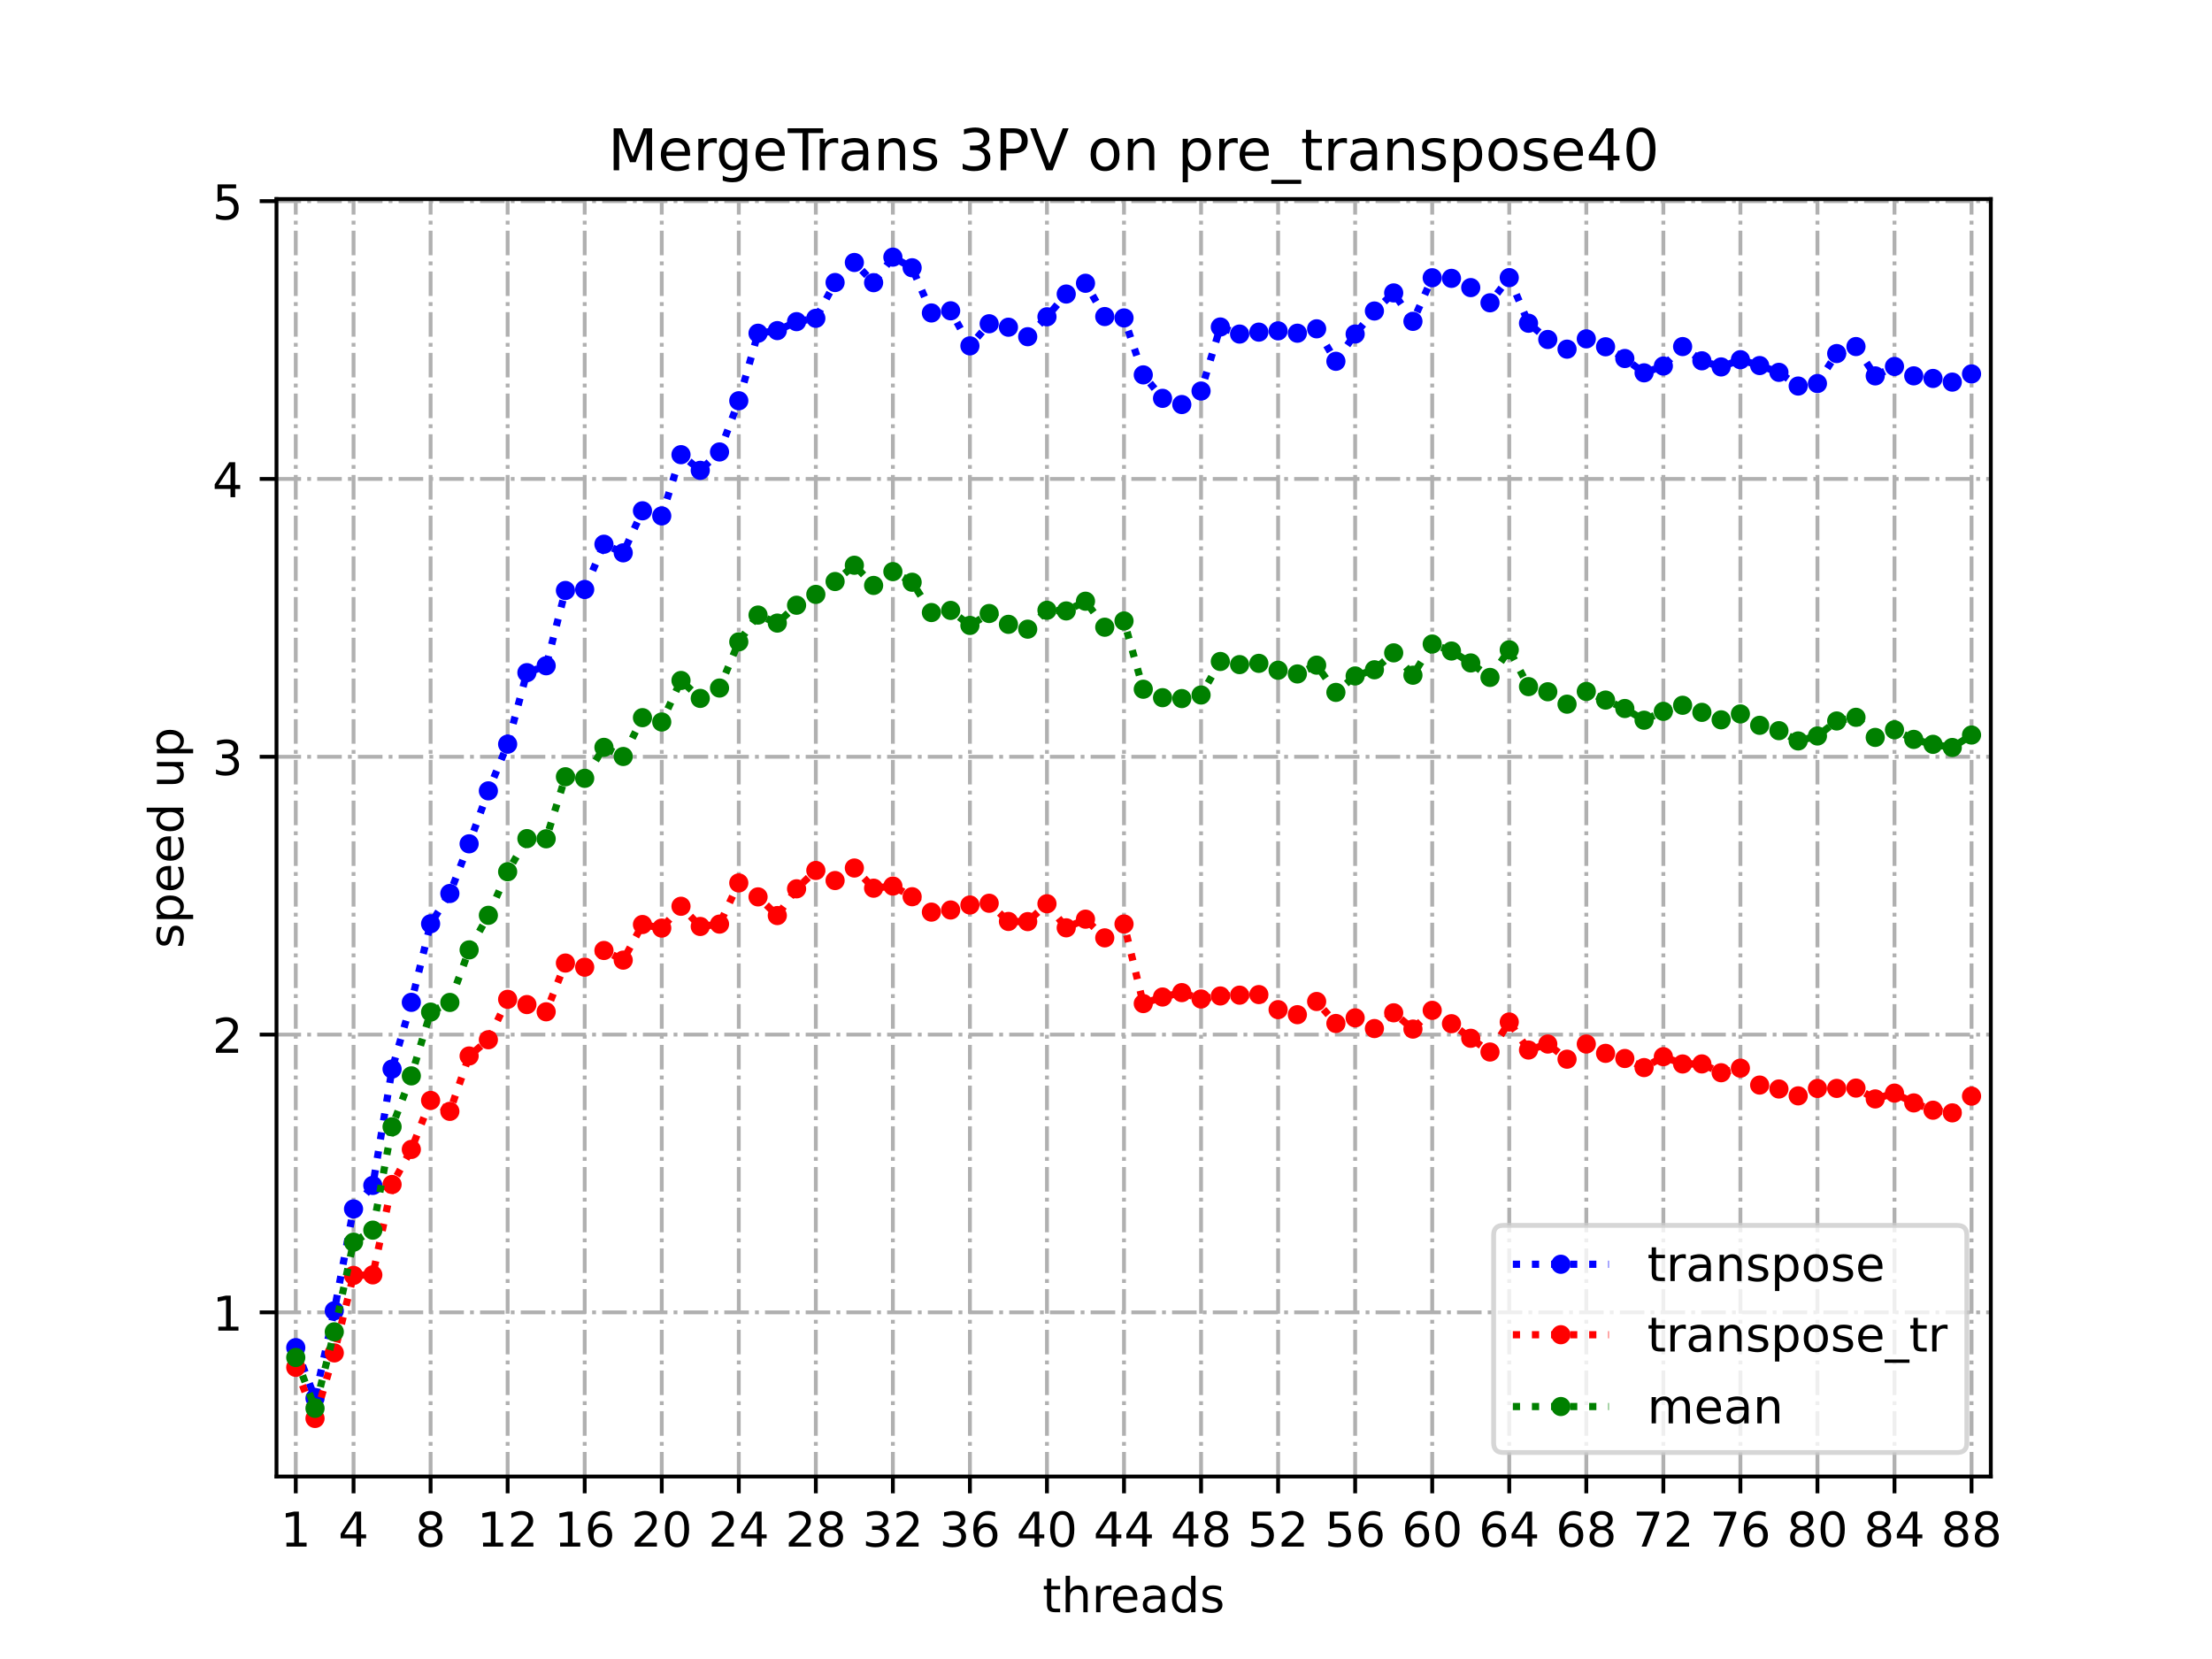 <?xml version="1.0" encoding="utf-8" standalone="no"?>
<!DOCTYPE svg PUBLIC "-//W3C//DTD SVG 1.1//EN"
  "http://www.w3.org/Graphics/SVG/1.1/DTD/svg11.dtd">
<!-- Created with matplotlib (https://matplotlib.org/) -->
<svg height="345.6pt" version="1.1" viewBox="0 0 460.8 345.6" width="460.8pt" xmlns="http://www.w3.org/2000/svg" xmlns:xlink="http://www.w3.org/1999/xlink">
 <defs>
  <style type="text/css">
*{stroke-linecap:butt;stroke-linejoin:round;}
  </style>
 </defs>
 <g id="figure_1">
  <g id="patch_1">
   <path d="M 0 345.6 
L 460.8 345.6 
L 460.8 0 
L 0 0 
z
" style="fill:#ffffff;"/>
  </g>
  <g id="axes_1">
   <g id="patch_2">
    <path d="M 57.6 307.584 
L 414.72 307.584 
L 414.72 41.472 
L 57.6 41.472 
z
" style="fill:#ffffff;"/>
   </g>
   <g id="matplotlib.axis_1">
    <g id="xtick_1">
     <g id="line2d_1">
      <path clip-path="url(#pf77486e112)" d="M 61.613 307.584 
L 61.613 41.472 
" style="fill:none;stroke:#b0b0b0;stroke-dasharray:5.12,1.28,0.8,1.28;stroke-dashoffset:0;stroke-width:0.8;"/>
     </g>
     <g id="line2d_2">
      <defs>
       <path d="M 0 0 
L 0 3.5 
" id="mac4401f1ca" style="stroke:#000000;stroke-width:0.8;"/>
      </defs>
      <g>
       <use style="stroke:#000000;stroke-width:0.8;" x="61.613" xlink:href="#mac4401f1ca" y="307.584"/>
      </g>
     </g>
     <g id="text_1">
      <!-- 1 -->
      <defs>
       <path d="M 12.406 8.297 
L 28.516 8.297 
L 28.516 63.922 
L 10.984 60.406 
L 10.984 69.391 
L 28.422 72.906 
L 38.281 72.906 
L 38.281 8.297 
L 54.391 8.297 
L 54.391 0 
L 12.406 0 
z
" id="DejaVuSans-49"/>
      </defs>
      <g transform="translate(58.431 322.182)scale(0.1 -0.1)">
       <use xlink:href="#DejaVuSans-49"/>
      </g>
     </g>
    </g>
    <g id="xtick_2">
     <g id="line2d_3">
      <path clip-path="url(#pf77486e112)" d="M 73.65 307.584 
L 73.65 41.472 
" style="fill:none;stroke:#b0b0b0;stroke-dasharray:5.12,1.28,0.8,1.28;stroke-dashoffset:0;stroke-width:0.8;"/>
     </g>
     <g id="line2d_4">
      <g>
       <use style="stroke:#000000;stroke-width:0.8;" x="73.65" xlink:href="#mac4401f1ca" y="307.584"/>
      </g>
     </g>
     <g id="text_2">
      <!-- 4 -->
      <defs>
       <path d="M 37.797 64.312 
L 12.891 25.391 
L 37.797 25.391 
z
M 35.203 72.906 
L 47.609 72.906 
L 47.609 25.391 
L 58.016 25.391 
L 58.016 17.188 
L 47.609 17.188 
L 47.609 0 
L 37.797 0 
L 37.797 17.188 
L 4.891 17.188 
L 4.891 26.703 
z
" id="DejaVuSans-52"/>
      </defs>
      <g transform="translate(70.469 322.182)scale(0.1 -0.1)">
       <use xlink:href="#DejaVuSans-52"/>
      </g>
     </g>
    </g>
    <g id="xtick_3">
     <g id="line2d_5">
      <path clip-path="url(#pf77486e112)" d="M 89.701 307.584 
L 89.701 41.472 
" style="fill:none;stroke:#b0b0b0;stroke-dasharray:5.12,1.28,0.8,1.28;stroke-dashoffset:0;stroke-width:0.8;"/>
     </g>
     <g id="line2d_6">
      <g>
       <use style="stroke:#000000;stroke-width:0.8;" x="89.701" xlink:href="#mac4401f1ca" y="307.584"/>
      </g>
     </g>
     <g id="text_3">
      <!-- 8 -->
      <defs>
       <path d="M 31.781 34.625 
Q 24.75 34.625 20.719 30.859 
Q 16.703 27.094 16.703 20.516 
Q 16.703 13.922 20.719 10.156 
Q 24.75 6.391 31.781 6.391 
Q 38.812 6.391 42.859 10.172 
Q 46.922 13.969 46.922 20.516 
Q 46.922 27.094 42.891 30.859 
Q 38.875 34.625 31.781 34.625 
z
M 21.922 38.812 
Q 15.578 40.375 12.031 44.719 
Q 8.5 49.078 8.5 55.328 
Q 8.5 64.062 14.719 69.141 
Q 20.953 74.219 31.781 74.219 
Q 42.672 74.219 48.875 69.141 
Q 55.078 64.062 55.078 55.328 
Q 55.078 49.078 51.531 44.719 
Q 48 40.375 41.703 38.812 
Q 48.828 37.156 52.797 32.312 
Q 56.781 27.484 56.781 20.516 
Q 56.781 9.906 50.312 4.234 
Q 43.844 -1.422 31.781 -1.422 
Q 19.734 -1.422 13.25 4.234 
Q 6.781 9.906 6.781 20.516 
Q 6.781 27.484 10.781 32.312 
Q 14.797 37.156 21.922 38.812 
z
M 18.312 54.391 
Q 18.312 48.734 21.844 45.562 
Q 25.391 42.391 31.781 42.391 
Q 38.141 42.391 41.719 45.562 
Q 45.312 48.734 45.312 54.391 
Q 45.312 60.062 41.719 63.234 
Q 38.141 66.406 31.781 66.406 
Q 25.391 66.406 21.844 63.234 
Q 18.312 60.062 18.312 54.391 
z
" id="DejaVuSans-56"/>
      </defs>
      <g transform="translate(86.519 322.182)scale(0.1 -0.1)">
       <use xlink:href="#DejaVuSans-56"/>
      </g>
     </g>
    </g>
    <g id="xtick_4">
     <g id="line2d_7">
      <path clip-path="url(#pf77486e112)" d="M 105.751 307.584 
L 105.751 41.472 
" style="fill:none;stroke:#b0b0b0;stroke-dasharray:5.12,1.28,0.8,1.28;stroke-dashoffset:0;stroke-width:0.8;"/>
     </g>
     <g id="line2d_8">
      <g>
       <use style="stroke:#000000;stroke-width:0.8;" x="105.751" xlink:href="#mac4401f1ca" y="307.584"/>
      </g>
     </g>
     <g id="text_4">
      <!-- 12 -->
      <defs>
       <path d="M 19.188 8.297 
L 53.609 8.297 
L 53.609 0 
L 7.328 0 
L 7.328 8.297 
Q 12.938 14.109 22.625 23.891 
Q 32.328 33.688 34.812 36.531 
Q 39.547 41.844 41.422 45.531 
Q 43.312 49.219 43.312 52.781 
Q 43.312 58.594 39.234 62.25 
Q 35.156 65.922 28.609 65.922 
Q 23.969 65.922 18.812 64.312 
Q 13.672 62.703 7.812 59.422 
L 7.812 69.391 
Q 13.766 71.781 18.938 73 
Q 24.125 74.219 28.422 74.219 
Q 39.75 74.219 46.484 68.547 
Q 53.219 62.891 53.219 53.422 
Q 53.219 48.922 51.531 44.891 
Q 49.859 40.875 45.406 35.406 
Q 44.188 33.984 37.641 27.219 
Q 31.109 20.453 19.188 8.297 
z
" id="DejaVuSans-50"/>
      </defs>
      <g transform="translate(99.389 322.182)scale(0.1 -0.1)">
       <use xlink:href="#DejaVuSans-49"/>
       <use x="63.623" xlink:href="#DejaVuSans-50"/>
      </g>
     </g>
    </g>
    <g id="xtick_5">
     <g id="line2d_9">
      <path clip-path="url(#pf77486e112)" d="M 121.801 307.584 
L 121.801 41.472 
" style="fill:none;stroke:#b0b0b0;stroke-dasharray:5.12,1.28,0.8,1.28;stroke-dashoffset:0;stroke-width:0.8;"/>
     </g>
     <g id="line2d_10">
      <g>
       <use style="stroke:#000000;stroke-width:0.8;" x="121.801" xlink:href="#mac4401f1ca" y="307.584"/>
      </g>
     </g>
     <g id="text_5">
      <!-- 16 -->
      <defs>
       <path d="M 33.016 40.375 
Q 26.375 40.375 22.484 35.828 
Q 18.609 31.297 18.609 23.391 
Q 18.609 15.531 22.484 10.953 
Q 26.375 6.391 33.016 6.391 
Q 39.656 6.391 43.531 10.953 
Q 47.406 15.531 47.406 23.391 
Q 47.406 31.297 43.531 35.828 
Q 39.656 40.375 33.016 40.375 
z
M 52.594 71.297 
L 52.594 62.312 
Q 48.875 64.062 45.094 64.984 
Q 41.312 65.922 37.594 65.922 
Q 27.828 65.922 22.672 59.328 
Q 17.531 52.734 16.797 39.406 
Q 19.672 43.656 24.016 45.922 
Q 28.375 48.188 33.594 48.188 
Q 44.578 48.188 50.953 41.516 
Q 57.328 34.859 57.328 23.391 
Q 57.328 12.156 50.688 5.359 
Q 44.047 -1.422 33.016 -1.422 
Q 20.359 -1.422 13.672 8.266 
Q 6.984 17.969 6.984 36.375 
Q 6.984 53.656 15.188 63.938 
Q 23.391 74.219 37.203 74.219 
Q 40.922 74.219 44.703 73.484 
Q 48.484 72.75 52.594 71.297 
z
" id="DejaVuSans-54"/>
      </defs>
      <g transform="translate(115.439 322.182)scale(0.1 -0.1)">
       <use xlink:href="#DejaVuSans-49"/>
       <use x="63.623" xlink:href="#DejaVuSans-54"/>
      </g>
     </g>
    </g>
    <g id="xtick_6">
     <g id="line2d_11">
      <path clip-path="url(#pf77486e112)" d="M 137.852 307.584 
L 137.852 41.472 
" style="fill:none;stroke:#b0b0b0;stroke-dasharray:5.12,1.28,0.8,1.28;stroke-dashoffset:0;stroke-width:0.8;"/>
     </g>
     <g id="line2d_12">
      <g>
       <use style="stroke:#000000;stroke-width:0.8;" x="137.852" xlink:href="#mac4401f1ca" y="307.584"/>
      </g>
     </g>
     <g id="text_6">
      <!-- 20 -->
      <defs>
       <path d="M 31.781 66.406 
Q 24.172 66.406 20.328 58.906 
Q 16.5 51.422 16.5 36.375 
Q 16.5 21.391 20.328 13.891 
Q 24.172 6.391 31.781 6.391 
Q 39.453 6.391 43.281 13.891 
Q 47.125 21.391 47.125 36.375 
Q 47.125 51.422 43.281 58.906 
Q 39.453 66.406 31.781 66.406 
z
M 31.781 74.219 
Q 44.047 74.219 50.516 64.516 
Q 56.984 54.828 56.984 36.375 
Q 56.984 17.969 50.516 8.266 
Q 44.047 -1.422 31.781 -1.422 
Q 19.531 -1.422 13.062 8.266 
Q 6.594 17.969 6.594 36.375 
Q 6.594 54.828 13.062 64.516 
Q 19.531 74.219 31.781 74.219 
z
" id="DejaVuSans-48"/>
      </defs>
      <g transform="translate(131.489 322.182)scale(0.1 -0.1)">
       <use xlink:href="#DejaVuSans-50"/>
       <use x="63.623" xlink:href="#DejaVuSans-48"/>
      </g>
     </g>
    </g>
    <g id="xtick_7">
     <g id="line2d_13">
      <path clip-path="url(#pf77486e112)" d="M 153.902 307.584 
L 153.902 41.472 
" style="fill:none;stroke:#b0b0b0;stroke-dasharray:5.12,1.28,0.8,1.28;stroke-dashoffset:0;stroke-width:0.8;"/>
     </g>
     <g id="line2d_14">
      <g>
       <use style="stroke:#000000;stroke-width:0.8;" x="153.902" xlink:href="#mac4401f1ca" y="307.584"/>
      </g>
     </g>
     <g id="text_7">
      <!-- 24 -->
      <g transform="translate(147.54 322.182)scale(0.1 -0.1)">
       <use xlink:href="#DejaVuSans-50"/>
       <use x="63.623" xlink:href="#DejaVuSans-52"/>
      </g>
     </g>
    </g>
    <g id="xtick_8">
     <g id="line2d_15">
      <path clip-path="url(#pf77486e112)" d="M 169.952 307.584 
L 169.952 41.472 
" style="fill:none;stroke:#b0b0b0;stroke-dasharray:5.12,1.28,0.8,1.28;stroke-dashoffset:0;stroke-width:0.8;"/>
     </g>
     <g id="line2d_16">
      <g>
       <use style="stroke:#000000;stroke-width:0.8;" x="169.952" xlink:href="#mac4401f1ca" y="307.584"/>
      </g>
     </g>
     <g id="text_8">
      <!-- 28 -->
      <g transform="translate(163.59 322.182)scale(0.1 -0.1)">
       <use xlink:href="#DejaVuSans-50"/>
       <use x="63.623" xlink:href="#DejaVuSans-56"/>
      </g>
     </g>
    </g>
    <g id="xtick_9">
     <g id="line2d_17">
      <path clip-path="url(#pf77486e112)" d="M 186.003 307.584 
L 186.003 41.472 
" style="fill:none;stroke:#b0b0b0;stroke-dasharray:5.12,1.28,0.8,1.28;stroke-dashoffset:0;stroke-width:0.8;"/>
     </g>
     <g id="line2d_18">
      <g>
       <use style="stroke:#000000;stroke-width:0.8;" x="186.003" xlink:href="#mac4401f1ca" y="307.584"/>
      </g>
     </g>
     <g id="text_9">
      <!-- 32 -->
      <defs>
       <path d="M 40.578 39.312 
Q 47.656 37.797 51.625 33 
Q 55.609 28.219 55.609 21.188 
Q 55.609 10.406 48.188 4.484 
Q 40.766 -1.422 27.094 -1.422 
Q 22.516 -1.422 17.656 -0.516 
Q 12.797 0.391 7.625 2.203 
L 7.625 11.719 
Q 11.719 9.328 16.594 8.109 
Q 21.484 6.891 26.812 6.891 
Q 36.078 6.891 40.938 10.547 
Q 45.797 14.203 45.797 21.188 
Q 45.797 27.641 41.281 31.266 
Q 36.766 34.906 28.719 34.906 
L 20.219 34.906 
L 20.219 43.016 
L 29.109 43.016 
Q 36.375 43.016 40.234 45.922 
Q 44.094 48.828 44.094 54.297 
Q 44.094 59.906 40.109 62.906 
Q 36.141 65.922 28.719 65.922 
Q 24.656 65.922 20.016 65.031 
Q 15.375 64.156 9.812 62.312 
L 9.812 71.094 
Q 15.438 72.656 20.344 73.438 
Q 25.25 74.219 29.594 74.219 
Q 40.828 74.219 47.359 69.109 
Q 53.906 64.016 53.906 55.328 
Q 53.906 49.266 50.438 45.094 
Q 46.969 40.922 40.578 39.312 
z
" id="DejaVuSans-51"/>
      </defs>
      <g transform="translate(179.64 322.182)scale(0.1 -0.1)">
       <use xlink:href="#DejaVuSans-51"/>
       <use x="63.623" xlink:href="#DejaVuSans-50"/>
      </g>
     </g>
    </g>
    <g id="xtick_10">
     <g id="line2d_19">
      <path clip-path="url(#pf77486e112)" d="M 202.053 307.584 
L 202.053 41.472 
" style="fill:none;stroke:#b0b0b0;stroke-dasharray:5.12,1.28,0.8,1.28;stroke-dashoffset:0;stroke-width:0.8;"/>
     </g>
     <g id="line2d_20">
      <g>
       <use style="stroke:#000000;stroke-width:0.8;" x="202.053" xlink:href="#mac4401f1ca" y="307.584"/>
      </g>
     </g>
     <g id="text_10">
      <!-- 36 -->
      <g transform="translate(195.691 322.182)scale(0.1 -0.1)">
       <use xlink:href="#DejaVuSans-51"/>
       <use x="63.623" xlink:href="#DejaVuSans-54"/>
      </g>
     </g>
    </g>
    <g id="xtick_11">
     <g id="line2d_21">
      <path clip-path="url(#pf77486e112)" d="M 218.103 307.584 
L 218.103 41.472 
" style="fill:none;stroke:#b0b0b0;stroke-dasharray:5.12,1.28,0.8,1.28;stroke-dashoffset:0;stroke-width:0.8;"/>
     </g>
     <g id="line2d_22">
      <g>
       <use style="stroke:#000000;stroke-width:0.8;" x="218.103" xlink:href="#mac4401f1ca" y="307.584"/>
      </g>
     </g>
     <g id="text_11">
      <!-- 40 -->
      <g transform="translate(211.741 322.182)scale(0.1 -0.1)">
       <use xlink:href="#DejaVuSans-52"/>
       <use x="63.623" xlink:href="#DejaVuSans-48"/>
      </g>
     </g>
    </g>
    <g id="xtick_12">
     <g id="line2d_23">
      <path clip-path="url(#pf77486e112)" d="M 234.154 307.584 
L 234.154 41.472 
" style="fill:none;stroke:#b0b0b0;stroke-dasharray:5.12,1.28,0.8,1.28;stroke-dashoffset:0;stroke-width:0.8;"/>
     </g>
     <g id="line2d_24">
      <g>
       <use style="stroke:#000000;stroke-width:0.8;" x="234.154" xlink:href="#mac4401f1ca" y="307.584"/>
      </g>
     </g>
     <g id="text_12">
      <!-- 44 -->
      <g transform="translate(227.791 322.182)scale(0.1 -0.1)">
       <use xlink:href="#DejaVuSans-52"/>
       <use x="63.623" xlink:href="#DejaVuSans-52"/>
      </g>
     </g>
    </g>
    <g id="xtick_13">
     <g id="line2d_25">
      <path clip-path="url(#pf77486e112)" d="M 250.204 307.584 
L 250.204 41.472 
" style="fill:none;stroke:#b0b0b0;stroke-dasharray:5.12,1.28,0.8,1.28;stroke-dashoffset:0;stroke-width:0.8;"/>
     </g>
     <g id="line2d_26">
      <g>
       <use style="stroke:#000000;stroke-width:0.8;" x="250.204" xlink:href="#mac4401f1ca" y="307.584"/>
      </g>
     </g>
     <g id="text_13">
      <!-- 48 -->
      <g transform="translate(243.842 322.182)scale(0.1 -0.1)">
       <use xlink:href="#DejaVuSans-52"/>
       <use x="63.623" xlink:href="#DejaVuSans-56"/>
      </g>
     </g>
    </g>
    <g id="xtick_14">
     <g id="line2d_27">
      <path clip-path="url(#pf77486e112)" d="M 266.254 307.584 
L 266.254 41.472 
" style="fill:none;stroke:#b0b0b0;stroke-dasharray:5.12,1.28,0.8,1.28;stroke-dashoffset:0;stroke-width:0.8;"/>
     </g>
     <g id="line2d_28">
      <g>
       <use style="stroke:#000000;stroke-width:0.8;" x="266.254" xlink:href="#mac4401f1ca" y="307.584"/>
      </g>
     </g>
     <g id="text_14">
      <!-- 52 -->
      <defs>
       <path d="M 10.797 72.906 
L 49.516 72.906 
L 49.516 64.594 
L 19.828 64.594 
L 19.828 46.734 
Q 21.969 47.469 24.109 47.828 
Q 26.266 48.188 28.422 48.188 
Q 40.625 48.188 47.75 41.5 
Q 54.891 34.812 54.891 23.391 
Q 54.891 11.625 47.562 5.094 
Q 40.234 -1.422 26.906 -1.422 
Q 22.312 -1.422 17.547 -0.641 
Q 12.797 0.141 7.719 1.703 
L 7.719 11.625 
Q 12.109 9.234 16.797 8.062 
Q 21.484 6.891 26.703 6.891 
Q 35.156 6.891 40.078 11.328 
Q 45.016 15.766 45.016 23.391 
Q 45.016 31 40.078 35.438 
Q 35.156 39.891 26.703 39.891 
Q 22.75 39.891 18.812 39.016 
Q 14.891 38.141 10.797 36.281 
z
" id="DejaVuSans-53"/>
      </defs>
      <g transform="translate(259.892 322.182)scale(0.1 -0.1)">
       <use xlink:href="#DejaVuSans-53"/>
       <use x="63.623" xlink:href="#DejaVuSans-50"/>
      </g>
     </g>
    </g>
    <g id="xtick_15">
     <g id="line2d_29">
      <path clip-path="url(#pf77486e112)" d="M 282.305 307.584 
L 282.305 41.472 
" style="fill:none;stroke:#b0b0b0;stroke-dasharray:5.12,1.28,0.8,1.28;stroke-dashoffset:0;stroke-width:0.8;"/>
     </g>
     <g id="line2d_30">
      <g>
       <use style="stroke:#000000;stroke-width:0.8;" x="282.305" xlink:href="#mac4401f1ca" y="307.584"/>
      </g>
     </g>
     <g id="text_15">
      <!-- 56 -->
      <g transform="translate(275.942 322.182)scale(0.1 -0.1)">
       <use xlink:href="#DejaVuSans-53"/>
       <use x="63.623" xlink:href="#DejaVuSans-54"/>
      </g>
     </g>
    </g>
    <g id="xtick_16">
     <g id="line2d_31">
      <path clip-path="url(#pf77486e112)" d="M 298.355 307.584 
L 298.355 41.472 
" style="fill:none;stroke:#b0b0b0;stroke-dasharray:5.12,1.28,0.8,1.28;stroke-dashoffset:0;stroke-width:0.8;"/>
     </g>
     <g id="line2d_32">
      <g>
       <use style="stroke:#000000;stroke-width:0.8;" x="298.355" xlink:href="#mac4401f1ca" y="307.584"/>
      </g>
     </g>
     <g id="text_16">
      <!-- 60 -->
      <g transform="translate(291.993 322.182)scale(0.1 -0.1)">
       <use xlink:href="#DejaVuSans-54"/>
       <use x="63.623" xlink:href="#DejaVuSans-48"/>
      </g>
     </g>
    </g>
    <g id="xtick_17">
     <g id="line2d_33">
      <path clip-path="url(#pf77486e112)" d="M 314.405 307.584 
L 314.405 41.472 
" style="fill:none;stroke:#b0b0b0;stroke-dasharray:5.12,1.28,0.8,1.28;stroke-dashoffset:0;stroke-width:0.8;"/>
     </g>
     <g id="line2d_34">
      <g>
       <use style="stroke:#000000;stroke-width:0.8;" x="314.405" xlink:href="#mac4401f1ca" y="307.584"/>
      </g>
     </g>
     <g id="text_17">
      <!-- 64 -->
      <g transform="translate(308.043 322.182)scale(0.1 -0.1)">
       <use xlink:href="#DejaVuSans-54"/>
       <use x="63.623" xlink:href="#DejaVuSans-52"/>
      </g>
     </g>
    </g>
    <g id="xtick_18">
     <g id="line2d_35">
      <path clip-path="url(#pf77486e112)" d="M 330.456 307.584 
L 330.456 41.472 
" style="fill:none;stroke:#b0b0b0;stroke-dasharray:5.12,1.28,0.8,1.28;stroke-dashoffset:0;stroke-width:0.8;"/>
     </g>
     <g id="line2d_36">
      <g>
       <use style="stroke:#000000;stroke-width:0.8;" x="330.456" xlink:href="#mac4401f1ca" y="307.584"/>
      </g>
     </g>
     <g id="text_18">
      <!-- 68 -->
      <g transform="translate(324.093 322.182)scale(0.1 -0.1)">
       <use xlink:href="#DejaVuSans-54"/>
       <use x="63.623" xlink:href="#DejaVuSans-56"/>
      </g>
     </g>
    </g>
    <g id="xtick_19">
     <g id="line2d_37">
      <path clip-path="url(#pf77486e112)" d="M 346.506 307.584 
L 346.506 41.472 
" style="fill:none;stroke:#b0b0b0;stroke-dasharray:5.12,1.28,0.8,1.28;stroke-dashoffset:0;stroke-width:0.8;"/>
     </g>
     <g id="line2d_38">
      <g>
       <use style="stroke:#000000;stroke-width:0.8;" x="346.506" xlink:href="#mac4401f1ca" y="307.584"/>
      </g>
     </g>
     <g id="text_19">
      <!-- 72 -->
      <defs>
       <path d="M 8.203 72.906 
L 55.078 72.906 
L 55.078 68.703 
L 28.609 0 
L 18.312 0 
L 43.219 64.594 
L 8.203 64.594 
z
" id="DejaVuSans-55"/>
      </defs>
      <g transform="translate(340.144 322.182)scale(0.1 -0.1)">
       <use xlink:href="#DejaVuSans-55"/>
       <use x="63.623" xlink:href="#DejaVuSans-50"/>
      </g>
     </g>
    </g>
    <g id="xtick_20">
     <g id="line2d_39">
      <path clip-path="url(#pf77486e112)" d="M 362.556 307.584 
L 362.556 41.472 
" style="fill:none;stroke:#b0b0b0;stroke-dasharray:5.12,1.28,0.8,1.28;stroke-dashoffset:0;stroke-width:0.8;"/>
     </g>
     <g id="line2d_40">
      <g>
       <use style="stroke:#000000;stroke-width:0.8;" x="362.556" xlink:href="#mac4401f1ca" y="307.584"/>
      </g>
     </g>
     <g id="text_20">
      <!-- 76 -->
      <g transform="translate(356.194 322.182)scale(0.1 -0.1)">
       <use xlink:href="#DejaVuSans-55"/>
       <use x="63.623" xlink:href="#DejaVuSans-54"/>
      </g>
     </g>
    </g>
    <g id="xtick_21">
     <g id="line2d_41">
      <path clip-path="url(#pf77486e112)" d="M 378.607 307.584 
L 378.607 41.472 
" style="fill:none;stroke:#b0b0b0;stroke-dasharray:5.12,1.28,0.8,1.28;stroke-dashoffset:0;stroke-width:0.8;"/>
     </g>
     <g id="line2d_42">
      <g>
       <use style="stroke:#000000;stroke-width:0.8;" x="378.607" xlink:href="#mac4401f1ca" y="307.584"/>
      </g>
     </g>
     <g id="text_21">
      <!-- 80 -->
      <g transform="translate(372.244 322.182)scale(0.1 -0.1)">
       <use xlink:href="#DejaVuSans-56"/>
       <use x="63.623" xlink:href="#DejaVuSans-48"/>
      </g>
     </g>
    </g>
    <g id="xtick_22">
     <g id="line2d_43">
      <path clip-path="url(#pf77486e112)" d="M 394.657 307.584 
L 394.657 41.472 
" style="fill:none;stroke:#b0b0b0;stroke-dasharray:5.12,1.28,0.8,1.28;stroke-dashoffset:0;stroke-width:0.8;"/>
     </g>
     <g id="line2d_44">
      <g>
       <use style="stroke:#000000;stroke-width:0.8;" x="394.657" xlink:href="#mac4401f1ca" y="307.584"/>
      </g>
     </g>
     <g id="text_22">
      <!-- 84 -->
      <g transform="translate(388.295 322.182)scale(0.1 -0.1)">
       <use xlink:href="#DejaVuSans-56"/>
       <use x="63.623" xlink:href="#DejaVuSans-52"/>
      </g>
     </g>
    </g>
    <g id="xtick_23">
     <g id="line2d_45">
      <path clip-path="url(#pf77486e112)" d="M 410.707 307.584 
L 410.707 41.472 
" style="fill:none;stroke:#b0b0b0;stroke-dasharray:5.12,1.28,0.8,1.28;stroke-dashoffset:0;stroke-width:0.8;"/>
     </g>
     <g id="line2d_46">
      <g>
       <use style="stroke:#000000;stroke-width:0.8;" x="410.707" xlink:href="#mac4401f1ca" y="307.584"/>
      </g>
     </g>
     <g id="text_23">
      <!-- 88 -->
      <g transform="translate(404.345 322.182)scale(0.1 -0.1)">
       <use xlink:href="#DejaVuSans-56"/>
       <use x="63.623" xlink:href="#DejaVuSans-56"/>
      </g>
     </g>
    </g>
    <g id="text_24">
     <!-- threads -->
     <defs>
      <path d="M 18.312 70.219 
L 18.312 54.688 
L 36.812 54.688 
L 36.812 47.703 
L 18.312 47.703 
L 18.312 18.016 
Q 18.312 11.328 20.141 9.422 
Q 21.969 7.516 27.594 7.516 
L 36.812 7.516 
L 36.812 0 
L 27.594 0 
Q 17.188 0 13.234 3.875 
Q 9.281 7.766 9.281 18.016 
L 9.281 47.703 
L 2.688 47.703 
L 2.688 54.688 
L 9.281 54.688 
L 9.281 70.219 
z
" id="DejaVuSans-116"/>
      <path d="M 54.891 33.016 
L 54.891 0 
L 45.906 0 
L 45.906 32.719 
Q 45.906 40.484 42.875 44.328 
Q 39.844 48.188 33.797 48.188 
Q 26.516 48.188 22.312 43.547 
Q 18.109 38.922 18.109 30.906 
L 18.109 0 
L 9.078 0 
L 9.078 75.984 
L 18.109 75.984 
L 18.109 46.188 
Q 21.344 51.125 25.703 53.562 
Q 30.078 56 35.797 56 
Q 45.219 56 50.047 50.172 
Q 54.891 44.344 54.891 33.016 
z
" id="DejaVuSans-104"/>
      <path d="M 41.109 46.297 
Q 39.594 47.172 37.812 47.578 
Q 36.031 48 33.891 48 
Q 26.266 48 22.188 43.047 
Q 18.109 38.094 18.109 28.812 
L 18.109 0 
L 9.078 0 
L 9.078 54.688 
L 18.109 54.688 
L 18.109 46.188 
Q 20.953 51.172 25.484 53.578 
Q 30.031 56 36.531 56 
Q 37.453 56 38.578 55.875 
Q 39.703 55.766 41.062 55.516 
z
" id="DejaVuSans-114"/>
      <path d="M 56.203 29.594 
L 56.203 25.203 
L 14.891 25.203 
Q 15.484 15.922 20.484 11.062 
Q 25.484 6.203 34.422 6.203 
Q 39.594 6.203 44.453 7.469 
Q 49.312 8.734 54.109 11.281 
L 54.109 2.781 
Q 49.266 0.734 44.188 -0.344 
Q 39.109 -1.422 33.891 -1.422 
Q 20.797 -1.422 13.156 6.188 
Q 5.516 13.812 5.516 26.812 
Q 5.516 40.234 12.766 48.109 
Q 20.016 56 32.328 56 
Q 43.359 56 49.781 48.891 
Q 56.203 41.797 56.203 29.594 
z
M 47.219 32.234 
Q 47.125 39.594 43.094 43.984 
Q 39.062 48.391 32.422 48.391 
Q 24.906 48.391 20.391 44.141 
Q 15.875 39.891 15.188 32.172 
z
" id="DejaVuSans-101"/>
      <path d="M 34.281 27.484 
Q 23.391 27.484 19.188 25 
Q 14.984 22.516 14.984 16.5 
Q 14.984 11.719 18.141 8.906 
Q 21.297 6.109 26.703 6.109 
Q 34.188 6.109 38.703 11.406 
Q 43.219 16.703 43.219 25.484 
L 43.219 27.484 
z
M 52.203 31.203 
L 52.203 0 
L 43.219 0 
L 43.219 8.297 
Q 40.141 3.328 35.547 0.953 
Q 30.953 -1.422 24.312 -1.422 
Q 15.922 -1.422 10.953 3.297 
Q 6 8.016 6 15.922 
Q 6 25.141 12.172 29.828 
Q 18.359 34.516 30.609 34.516 
L 43.219 34.516 
L 43.219 35.406 
Q 43.219 41.609 39.141 45 
Q 35.062 48.391 27.688 48.391 
Q 23 48.391 18.547 47.266 
Q 14.109 46.141 10.016 43.891 
L 10.016 52.203 
Q 14.938 54.109 19.578 55.047 
Q 24.219 56 28.609 56 
Q 40.484 56 46.344 49.844 
Q 52.203 43.703 52.203 31.203 
z
" id="DejaVuSans-97"/>
      <path d="M 45.406 46.391 
L 45.406 75.984 
L 54.391 75.984 
L 54.391 0 
L 45.406 0 
L 45.406 8.203 
Q 42.578 3.328 38.25 0.953 
Q 33.938 -1.422 27.875 -1.422 
Q 17.969 -1.422 11.734 6.484 
Q 5.516 14.406 5.516 27.297 
Q 5.516 40.188 11.734 48.094 
Q 17.969 56 27.875 56 
Q 33.938 56 38.25 53.625 
Q 42.578 51.266 45.406 46.391 
z
M 14.797 27.297 
Q 14.797 17.391 18.875 11.75 
Q 22.953 6.109 30.078 6.109 
Q 37.203 6.109 41.297 11.75 
Q 45.406 17.391 45.406 27.297 
Q 45.406 37.203 41.297 42.844 
Q 37.203 48.484 30.078 48.484 
Q 22.953 48.484 18.875 42.844 
Q 14.797 37.203 14.797 27.297 
z
" id="DejaVuSans-100"/>
      <path d="M 44.281 53.078 
L 44.281 44.578 
Q 40.484 46.531 36.375 47.5 
Q 32.281 48.484 27.875 48.484 
Q 21.188 48.484 17.844 46.438 
Q 14.5 44.391 14.5 40.281 
Q 14.5 37.156 16.891 35.375 
Q 19.281 33.594 26.516 31.984 
L 29.594 31.297 
Q 39.156 29.25 43.188 25.516 
Q 47.219 21.781 47.219 15.094 
Q 47.219 7.469 41.188 3.016 
Q 35.156 -1.422 24.609 -1.422 
Q 20.219 -1.422 15.453 -0.562 
Q 10.688 0.297 5.422 2 
L 5.422 11.281 
Q 10.406 8.688 15.234 7.391 
Q 20.062 6.109 24.812 6.109 
Q 31.156 6.109 34.562 8.281 
Q 37.984 10.453 37.984 14.406 
Q 37.984 18.062 35.516 20.016 
Q 33.062 21.969 24.703 23.781 
L 21.578 24.516 
Q 13.234 26.266 9.516 29.906 
Q 5.812 33.547 5.812 39.891 
Q 5.812 47.609 11.281 51.797 
Q 16.75 56 26.812 56 
Q 31.781 56 36.172 55.266 
Q 40.578 54.547 44.281 53.078 
z
" id="DejaVuSans-115"/>
     </defs>
     <g transform="translate(217.169 335.861)scale(0.1 -0.1)">
      <use xlink:href="#DejaVuSans-116"/>
      <use x="39.209" xlink:href="#DejaVuSans-104"/>
      <use x="102.588" xlink:href="#DejaVuSans-114"/>
      <use x="141.451" xlink:href="#DejaVuSans-101"/>
      <use x="202.975" xlink:href="#DejaVuSans-97"/>
      <use x="264.254" xlink:href="#DejaVuSans-100"/>
      <use x="327.73" xlink:href="#DejaVuSans-115"/>
     </g>
    </g>
   </g>
   <g id="matplotlib.axis_2">
    <g id="ytick_1">
     <g id="line2d_47">
      <path clip-path="url(#pf77486e112)" d="M 57.6 273.394 
L 414.72 273.394 
" style="fill:none;stroke:#b0b0b0;stroke-dasharray:5.12,1.28,0.8,1.28;stroke-dashoffset:0;stroke-width:0.8;"/>
     </g>
     <g id="line2d_48">
      <defs>
       <path d="M 0 0 
L -3.5 0 
" id="me8f4e2775a" style="stroke:#000000;stroke-width:0.8;"/>
      </defs>
      <g>
       <use style="stroke:#000000;stroke-width:0.8;" x="57.6" xlink:href="#me8f4e2775a" y="273.394"/>
      </g>
     </g>
     <g id="text_25">
      <!-- 1 -->
      <g transform="translate(44.237 277.193)scale(0.1 -0.1)">
       <use xlink:href="#DejaVuSans-49"/>
      </g>
     </g>
    </g>
    <g id="ytick_2">
     <g id="line2d_49">
      <path clip-path="url(#pf77486e112)" d="M 57.6 215.521 
L 414.72 215.521 
" style="fill:none;stroke:#b0b0b0;stroke-dasharray:5.12,1.28,0.8,1.28;stroke-dashoffset:0;stroke-width:0.8;"/>
     </g>
     <g id="line2d_50">
      <g>
       <use style="stroke:#000000;stroke-width:0.8;" x="57.6" xlink:href="#me8f4e2775a" y="215.521"/>
      </g>
     </g>
     <g id="text_26">
      <!-- 2 -->
      <g transform="translate(44.237 219.32)scale(0.1 -0.1)">
       <use xlink:href="#DejaVuSans-50"/>
      </g>
     </g>
    </g>
    <g id="ytick_3">
     <g id="line2d_51">
      <path clip-path="url(#pf77486e112)" d="M 57.6 157.648 
L 414.72 157.648 
" style="fill:none;stroke:#b0b0b0;stroke-dasharray:5.12,1.28,0.8,1.28;stroke-dashoffset:0;stroke-width:0.8;"/>
     </g>
     <g id="line2d_52">
      <g>
       <use style="stroke:#000000;stroke-width:0.8;" x="57.6" xlink:href="#me8f4e2775a" y="157.648"/>
      </g>
     </g>
     <g id="text_27">
      <!-- 3 -->
      <g transform="translate(44.237 161.447)scale(0.1 -0.1)">
       <use xlink:href="#DejaVuSans-51"/>
      </g>
     </g>
    </g>
    <g id="ytick_4">
     <g id="line2d_53">
      <path clip-path="url(#pf77486e112)" d="M 57.6 99.775 
L 414.72 99.775 
" style="fill:none;stroke:#b0b0b0;stroke-dasharray:5.12,1.28,0.8,1.28;stroke-dashoffset:0;stroke-width:0.8;"/>
     </g>
     <g id="line2d_54">
      <g>
       <use style="stroke:#000000;stroke-width:0.8;" x="57.6" xlink:href="#me8f4e2775a" y="99.775"/>
      </g>
     </g>
     <g id="text_28">
      <!-- 4 -->
      <g transform="translate(44.237 103.574)scale(0.1 -0.1)">
       <use xlink:href="#DejaVuSans-52"/>
      </g>
     </g>
    </g>
    <g id="ytick_5">
     <g id="line2d_55">
      <path clip-path="url(#pf77486e112)" d="M 57.6 41.902 
L 414.72 41.902 
" style="fill:none;stroke:#b0b0b0;stroke-dasharray:5.12,1.28,0.8,1.28;stroke-dashoffset:0;stroke-width:0.8;"/>
     </g>
     <g id="line2d_56">
      <g>
       <use style="stroke:#000000;stroke-width:0.8;" x="57.6" xlink:href="#me8f4e2775a" y="41.902"/>
      </g>
     </g>
     <g id="text_29">
      <!-- 5 -->
      <g transform="translate(44.237 45.701)scale(0.1 -0.1)">
       <use xlink:href="#DejaVuSans-53"/>
      </g>
     </g>
    </g>
    <g id="text_30">
     <!-- speed up -->
     <defs>
      <path d="M 18.109 8.203 
L 18.109 -20.797 
L 9.078 -20.797 
L 9.078 54.688 
L 18.109 54.688 
L 18.109 46.391 
Q 20.953 51.266 25.266 53.625 
Q 29.594 56 35.594 56 
Q 45.562 56 51.781 48.094 
Q 58.016 40.188 58.016 27.297 
Q 58.016 14.406 51.781 6.484 
Q 45.562 -1.422 35.594 -1.422 
Q 29.594 -1.422 25.266 0.953 
Q 20.953 3.328 18.109 8.203 
z
M 48.688 27.297 
Q 48.688 37.203 44.609 42.844 
Q 40.531 48.484 33.406 48.484 
Q 26.266 48.484 22.188 42.844 
Q 18.109 37.203 18.109 27.297 
Q 18.109 17.391 22.188 11.75 
Q 26.266 6.109 33.406 6.109 
Q 40.531 6.109 44.609 11.75 
Q 48.688 17.391 48.688 27.297 
z
" id="DejaVuSans-112"/>
      <path id="DejaVuSans-32"/>
      <path d="M 8.5 21.578 
L 8.5 54.688 
L 17.484 54.688 
L 17.484 21.922 
Q 17.484 14.156 20.5 10.266 
Q 23.531 6.391 29.594 6.391 
Q 36.859 6.391 41.078 11.031 
Q 45.312 15.672 45.312 23.688 
L 45.312 54.688 
L 54.297 54.688 
L 54.297 0 
L 45.312 0 
L 45.312 8.406 
Q 42.047 3.422 37.719 1 
Q 33.406 -1.422 27.688 -1.422 
Q 18.266 -1.422 13.375 4.438 
Q 8.5 10.297 8.5 21.578 
z
M 31.109 56 
z
" id="DejaVuSans-117"/>
     </defs>
     <g transform="translate(38.158 197.566)rotate(-90)scale(0.1 -0.1)">
      <use xlink:href="#DejaVuSans-115"/>
      <use x="52.1" xlink:href="#DejaVuSans-112"/>
      <use x="115.576" xlink:href="#DejaVuSans-101"/>
      <use x="177.1" xlink:href="#DejaVuSans-101"/>
      <use x="238.623" xlink:href="#DejaVuSans-100"/>
      <use x="302.1" xlink:href="#DejaVuSans-32"/>
      <use x="333.887" xlink:href="#DejaVuSans-117"/>
      <use x="397.266" xlink:href="#DejaVuSans-112"/>
     </g>
    </g>
   </g>
   <g id="line2d_57">
    <path clip-path="url(#pf77486e112)" d="M 61.613 280.737 
L 65.625 291.281 
L 69.638 273.061 
L 73.65 251.844 
L 77.663 246.944 
L 81.676 222.7 
L 85.688 208.807 
L 89.701 192.44 
L 93.713 186.131 
L 97.726 175.784 
L 101.738 164.753 
L 105.751 155.023 
L 109.764 140.127 
L 113.776 138.692 
L 117.789 123.006 
L 121.801 122.802 
L 125.814 113.374 
L 129.827 115.167 
L 133.839 106.409 
L 137.852 107.475 
L 141.864 94.717 
L 145.877 97.979 
L 149.889 94.152 
L 153.902 83.485 
L 157.915 69.42 
L 161.927 68.871 
L 165.94 67.006 
L 169.952 66.31 
L 173.965 58.854 
L 177.978 54.678 
L 181.99 58.887 
L 186.003 53.568 
L 190.015 55.782 
L 194.028 65.196 
L 198.04 64.747 
L 202.053 72.05 
L 206.066 67.445 
L 210.078 68.164 
L 214.091 70.143 
L 218.103 65.991 
L 222.116 61.254 
L 226.129 59.011 
L 230.141 65.945 
L 234.154 66.232 
L 238.166 78.094 
L 242.179 82.983 
L 246.191 84.273 
L 250.204 81.46 
L 254.217 68.119 
L 258.229 69.592 
L 262.242 69.19 
L 266.254 68.924 
L 270.267 69.414 
L 274.28 68.499 
L 278.292 75.266 
L 282.305 69.583 
L 286.317 64.788 
L 290.33 61.02 
L 294.342 66.945 
L 298.355 57.861 
L 302.368 57.987 
L 306.38 59.913 
L 310.393 63.08 
L 314.405 57.837 
L 318.418 67.334 
L 322.431 70.718 
L 326.443 72.735 
L 330.456 70.59 
L 334.468 72.241 
L 338.481 74.685 
L 342.493 77.669 
L 346.506 76.253 
L 350.519 72.197 
L 354.531 75.164 
L 358.544 76.439 
L 362.556 74.931 
L 366.569 76.152 
L 370.582 77.567 
L 374.594 80.42 
L 378.607 79.897 
L 382.619 73.653 
L 386.632 72.194 
L 390.644 78.306 
L 394.657 76.343 
L 398.67 78.296 
L 402.682 78.839 
L 406.695 79.601 
L 410.707 77.895 
" style="fill:none;stroke:#0000ff;stroke-dasharray:1.5,2.475;stroke-dashoffset:0;stroke-width:1.5;"/>
    <defs>
     <path d="M 0 1.5 
C 0.398 1.5 0.779 1.342 1.061 1.061 
C 1.342 0.779 1.5 0.398 1.5 0 
C 1.5 -0.398 1.342 -0.779 1.061 -1.061 
C 0.779 -1.342 0.398 -1.5 0 -1.5 
C -0.398 -1.5 -0.779 -1.342 -1.061 -1.061 
C -1.342 -0.779 -1.5 -0.398 -1.5 0 
C -1.5 0.398 -1.342 0.779 -1.061 1.061 
C -0.779 1.342 -0.398 1.5 0 1.5 
z
" id="me8ab3b41d7" style="stroke:#0000ff;"/>
    </defs>
    <g clip-path="url(#pf77486e112)">
     <use style="fill:#0000ff;stroke:#0000ff;" x="61.613" xlink:href="#me8ab3b41d7" y="280.737"/>
     <use style="fill:#0000ff;stroke:#0000ff;" x="65.625" xlink:href="#me8ab3b41d7" y="291.281"/>
     <use style="fill:#0000ff;stroke:#0000ff;" x="69.638" xlink:href="#me8ab3b41d7" y="273.061"/>
     <use style="fill:#0000ff;stroke:#0000ff;" x="73.65" xlink:href="#me8ab3b41d7" y="251.844"/>
     <use style="fill:#0000ff;stroke:#0000ff;" x="77.663" xlink:href="#me8ab3b41d7" y="246.944"/>
     <use style="fill:#0000ff;stroke:#0000ff;" x="81.676" xlink:href="#me8ab3b41d7" y="222.7"/>
     <use style="fill:#0000ff;stroke:#0000ff;" x="85.688" xlink:href="#me8ab3b41d7" y="208.807"/>
     <use style="fill:#0000ff;stroke:#0000ff;" x="89.701" xlink:href="#me8ab3b41d7" y="192.44"/>
     <use style="fill:#0000ff;stroke:#0000ff;" x="93.713" xlink:href="#me8ab3b41d7" y="186.131"/>
     <use style="fill:#0000ff;stroke:#0000ff;" x="97.726" xlink:href="#me8ab3b41d7" y="175.784"/>
     <use style="fill:#0000ff;stroke:#0000ff;" x="101.738" xlink:href="#me8ab3b41d7" y="164.753"/>
     <use style="fill:#0000ff;stroke:#0000ff;" x="105.751" xlink:href="#me8ab3b41d7" y="155.023"/>
     <use style="fill:#0000ff;stroke:#0000ff;" x="109.764" xlink:href="#me8ab3b41d7" y="140.127"/>
     <use style="fill:#0000ff;stroke:#0000ff;" x="113.776" xlink:href="#me8ab3b41d7" y="138.692"/>
     <use style="fill:#0000ff;stroke:#0000ff;" x="117.789" xlink:href="#me8ab3b41d7" y="123.006"/>
     <use style="fill:#0000ff;stroke:#0000ff;" x="121.801" xlink:href="#me8ab3b41d7" y="122.802"/>
     <use style="fill:#0000ff;stroke:#0000ff;" x="125.814" xlink:href="#me8ab3b41d7" y="113.374"/>
     <use style="fill:#0000ff;stroke:#0000ff;" x="129.827" xlink:href="#me8ab3b41d7" y="115.167"/>
     <use style="fill:#0000ff;stroke:#0000ff;" x="133.839" xlink:href="#me8ab3b41d7" y="106.409"/>
     <use style="fill:#0000ff;stroke:#0000ff;" x="137.852" xlink:href="#me8ab3b41d7" y="107.475"/>
     <use style="fill:#0000ff;stroke:#0000ff;" x="141.864" xlink:href="#me8ab3b41d7" y="94.717"/>
     <use style="fill:#0000ff;stroke:#0000ff;" x="145.877" xlink:href="#me8ab3b41d7" y="97.979"/>
     <use style="fill:#0000ff;stroke:#0000ff;" x="149.889" xlink:href="#me8ab3b41d7" y="94.152"/>
     <use style="fill:#0000ff;stroke:#0000ff;" x="153.902" xlink:href="#me8ab3b41d7" y="83.485"/>
     <use style="fill:#0000ff;stroke:#0000ff;" x="157.915" xlink:href="#me8ab3b41d7" y="69.42"/>
     <use style="fill:#0000ff;stroke:#0000ff;" x="161.927" xlink:href="#me8ab3b41d7" y="68.871"/>
     <use style="fill:#0000ff;stroke:#0000ff;" x="165.94" xlink:href="#me8ab3b41d7" y="67.006"/>
     <use style="fill:#0000ff;stroke:#0000ff;" x="169.952" xlink:href="#me8ab3b41d7" y="66.31"/>
     <use style="fill:#0000ff;stroke:#0000ff;" x="173.965" xlink:href="#me8ab3b41d7" y="58.854"/>
     <use style="fill:#0000ff;stroke:#0000ff;" x="177.978" xlink:href="#me8ab3b41d7" y="54.678"/>
     <use style="fill:#0000ff;stroke:#0000ff;" x="181.99" xlink:href="#me8ab3b41d7" y="58.887"/>
     <use style="fill:#0000ff;stroke:#0000ff;" x="186.003" xlink:href="#me8ab3b41d7" y="53.568"/>
     <use style="fill:#0000ff;stroke:#0000ff;" x="190.015" xlink:href="#me8ab3b41d7" y="55.782"/>
     <use style="fill:#0000ff;stroke:#0000ff;" x="194.028" xlink:href="#me8ab3b41d7" y="65.196"/>
     <use style="fill:#0000ff;stroke:#0000ff;" x="198.04" xlink:href="#me8ab3b41d7" y="64.747"/>
     <use style="fill:#0000ff;stroke:#0000ff;" x="202.053" xlink:href="#me8ab3b41d7" y="72.05"/>
     <use style="fill:#0000ff;stroke:#0000ff;" x="206.066" xlink:href="#me8ab3b41d7" y="67.445"/>
     <use style="fill:#0000ff;stroke:#0000ff;" x="210.078" xlink:href="#me8ab3b41d7" y="68.164"/>
     <use style="fill:#0000ff;stroke:#0000ff;" x="214.091" xlink:href="#me8ab3b41d7" y="70.143"/>
     <use style="fill:#0000ff;stroke:#0000ff;" x="218.103" xlink:href="#me8ab3b41d7" y="65.991"/>
     <use style="fill:#0000ff;stroke:#0000ff;" x="222.116" xlink:href="#me8ab3b41d7" y="61.254"/>
     <use style="fill:#0000ff;stroke:#0000ff;" x="226.129" xlink:href="#me8ab3b41d7" y="59.011"/>
     <use style="fill:#0000ff;stroke:#0000ff;" x="230.141" xlink:href="#me8ab3b41d7" y="65.945"/>
     <use style="fill:#0000ff;stroke:#0000ff;" x="234.154" xlink:href="#me8ab3b41d7" y="66.232"/>
     <use style="fill:#0000ff;stroke:#0000ff;" x="238.166" xlink:href="#me8ab3b41d7" y="78.094"/>
     <use style="fill:#0000ff;stroke:#0000ff;" x="242.179" xlink:href="#me8ab3b41d7" y="82.983"/>
     <use style="fill:#0000ff;stroke:#0000ff;" x="246.191" xlink:href="#me8ab3b41d7" y="84.273"/>
     <use style="fill:#0000ff;stroke:#0000ff;" x="250.204" xlink:href="#me8ab3b41d7" y="81.46"/>
     <use style="fill:#0000ff;stroke:#0000ff;" x="254.217" xlink:href="#me8ab3b41d7" y="68.119"/>
     <use style="fill:#0000ff;stroke:#0000ff;" x="258.229" xlink:href="#me8ab3b41d7" y="69.592"/>
     <use style="fill:#0000ff;stroke:#0000ff;" x="262.242" xlink:href="#me8ab3b41d7" y="69.19"/>
     <use style="fill:#0000ff;stroke:#0000ff;" x="266.254" xlink:href="#me8ab3b41d7" y="68.924"/>
     <use style="fill:#0000ff;stroke:#0000ff;" x="270.267" xlink:href="#me8ab3b41d7" y="69.414"/>
     <use style="fill:#0000ff;stroke:#0000ff;" x="274.28" xlink:href="#me8ab3b41d7" y="68.499"/>
     <use style="fill:#0000ff;stroke:#0000ff;" x="278.292" xlink:href="#me8ab3b41d7" y="75.266"/>
     <use style="fill:#0000ff;stroke:#0000ff;" x="282.305" xlink:href="#me8ab3b41d7" y="69.583"/>
     <use style="fill:#0000ff;stroke:#0000ff;" x="286.317" xlink:href="#me8ab3b41d7" y="64.788"/>
     <use style="fill:#0000ff;stroke:#0000ff;" x="290.33" xlink:href="#me8ab3b41d7" y="61.02"/>
     <use style="fill:#0000ff;stroke:#0000ff;" x="294.342" xlink:href="#me8ab3b41d7" y="66.945"/>
     <use style="fill:#0000ff;stroke:#0000ff;" x="298.355" xlink:href="#me8ab3b41d7" y="57.861"/>
     <use style="fill:#0000ff;stroke:#0000ff;" x="302.368" xlink:href="#me8ab3b41d7" y="57.987"/>
     <use style="fill:#0000ff;stroke:#0000ff;" x="306.38" xlink:href="#me8ab3b41d7" y="59.913"/>
     <use style="fill:#0000ff;stroke:#0000ff;" x="310.393" xlink:href="#me8ab3b41d7" y="63.08"/>
     <use style="fill:#0000ff;stroke:#0000ff;" x="314.405" xlink:href="#me8ab3b41d7" y="57.837"/>
     <use style="fill:#0000ff;stroke:#0000ff;" x="318.418" xlink:href="#me8ab3b41d7" y="67.334"/>
     <use style="fill:#0000ff;stroke:#0000ff;" x="322.431" xlink:href="#me8ab3b41d7" y="70.718"/>
     <use style="fill:#0000ff;stroke:#0000ff;" x="326.443" xlink:href="#me8ab3b41d7" y="72.735"/>
     <use style="fill:#0000ff;stroke:#0000ff;" x="330.456" xlink:href="#me8ab3b41d7" y="70.59"/>
     <use style="fill:#0000ff;stroke:#0000ff;" x="334.468" xlink:href="#me8ab3b41d7" y="72.241"/>
     <use style="fill:#0000ff;stroke:#0000ff;" x="338.481" xlink:href="#me8ab3b41d7" y="74.685"/>
     <use style="fill:#0000ff;stroke:#0000ff;" x="342.493" xlink:href="#me8ab3b41d7" y="77.669"/>
     <use style="fill:#0000ff;stroke:#0000ff;" x="346.506" xlink:href="#me8ab3b41d7" y="76.253"/>
     <use style="fill:#0000ff;stroke:#0000ff;" x="350.519" xlink:href="#me8ab3b41d7" y="72.197"/>
     <use style="fill:#0000ff;stroke:#0000ff;" x="354.531" xlink:href="#me8ab3b41d7" y="75.164"/>
     <use style="fill:#0000ff;stroke:#0000ff;" x="358.544" xlink:href="#me8ab3b41d7" y="76.439"/>
     <use style="fill:#0000ff;stroke:#0000ff;" x="362.556" xlink:href="#me8ab3b41d7" y="74.931"/>
     <use style="fill:#0000ff;stroke:#0000ff;" x="366.569" xlink:href="#me8ab3b41d7" y="76.152"/>
     <use style="fill:#0000ff;stroke:#0000ff;" x="370.582" xlink:href="#me8ab3b41d7" y="77.567"/>
     <use style="fill:#0000ff;stroke:#0000ff;" x="374.594" xlink:href="#me8ab3b41d7" y="80.42"/>
     <use style="fill:#0000ff;stroke:#0000ff;" x="378.607" xlink:href="#me8ab3b41d7" y="79.897"/>
     <use style="fill:#0000ff;stroke:#0000ff;" x="382.619" xlink:href="#me8ab3b41d7" y="73.653"/>
     <use style="fill:#0000ff;stroke:#0000ff;" x="386.632" xlink:href="#me8ab3b41d7" y="72.194"/>
     <use style="fill:#0000ff;stroke:#0000ff;" x="390.644" xlink:href="#me8ab3b41d7" y="78.306"/>
     <use style="fill:#0000ff;stroke:#0000ff;" x="394.657" xlink:href="#me8ab3b41d7" y="76.343"/>
     <use style="fill:#0000ff;stroke:#0000ff;" x="398.67" xlink:href="#me8ab3b41d7" y="78.296"/>
     <use style="fill:#0000ff;stroke:#0000ff;" x="402.682" xlink:href="#me8ab3b41d7" y="78.839"/>
     <use style="fill:#0000ff;stroke:#0000ff;" x="406.695" xlink:href="#me8ab3b41d7" y="79.601"/>
     <use style="fill:#0000ff;stroke:#0000ff;" x="410.707" xlink:href="#me8ab3b41d7" y="77.895"/>
    </g>
   </g>
   <g id="line2d_58">
    <path clip-path="url(#pf77486e112)" d="M 61.613 284.84 
L 65.625 295.488 
L 69.638 281.834 
L 73.65 265.692 
L 77.663 265.579 
L 81.676 246.751 
L 85.688 239.447 
L 89.701 229.236 
L 93.713 231.516 
L 97.726 219.981 
L 101.738 216.598 
L 105.751 208.177 
L 109.764 209.271 
L 113.776 210.777 
L 117.789 200.621 
L 121.801 201.483 
L 125.814 198.003 
L 129.827 200.015 
L 133.839 192.594 
L 137.852 193.339 
L 141.864 188.793 
L 145.877 193.001 
L 149.889 192.509 
L 153.902 183.93 
L 157.915 186.837 
L 161.927 190.727 
L 165.94 185.157 
L 169.952 181.334 
L 173.965 183.433 
L 177.978 180.823 
L 181.99 185.026 
L 186.003 184.584 
L 190.015 186.804 
L 194.028 190.012 
L 198.04 189.568 
L 202.053 188.531 
L 206.066 188.165 
L 210.078 191.956 
L 214.091 191.99 
L 218.103 188.271 
L 222.116 193.282 
L 226.129 191.48 
L 230.141 195.375 
L 234.154 192.487 
L 238.166 209.064 
L 242.179 207.696 
L 246.191 206.779 
L 250.204 208.109 
L 254.217 207.478 
L 258.229 207.31 
L 262.242 207.19 
L 266.254 210.327 
L 270.267 211.377 
L 274.28 208.629 
L 278.292 213.21 
L 282.305 212.038 
L 286.317 214.268 
L 290.33 210.986 
L 294.342 214.378 
L 298.355 210.473 
L 302.368 213.257 
L 306.38 216.291 
L 310.393 219.156 
L 314.405 212.905 
L 318.418 218.741 
L 322.431 217.494 
L 326.443 220.65 
L 330.456 217.492 
L 334.468 219.433 
L 338.481 220.505 
L 342.493 222.398 
L 346.506 220.124 
L 350.519 221.646 
L 354.531 221.635 
L 358.544 223.469 
L 362.556 222.518 
L 366.569 226.04 
L 370.582 226.856 
L 374.594 228.288 
L 378.607 226.744 
L 382.619 226.733 
L 386.632 226.666 
L 390.644 228.926 
L 394.657 227.714 
L 398.67 229.757 
L 402.682 231.277 
L 406.695 231.832 
L 410.707 228.345 
" style="fill:none;stroke:#ff0000;stroke-dasharray:1.5,2.475;stroke-dashoffset:0;stroke-width:1.5;"/>
    <defs>
     <path d="M 0 1.5 
C 0.398 1.5 0.779 1.342 1.061 1.061 
C 1.342 0.779 1.5 0.398 1.5 0 
C 1.5 -0.398 1.342 -0.779 1.061 -1.061 
C 0.779 -1.342 0.398 -1.5 0 -1.5 
C -0.398 -1.5 -0.779 -1.342 -1.061 -1.061 
C -1.342 -0.779 -1.5 -0.398 -1.5 0 
C -1.5 0.398 -1.342 0.779 -1.061 1.061 
C -0.779 1.342 -0.398 1.5 0 1.5 
z
" id="m4cc7d3f963" style="stroke:#ff0000;"/>
    </defs>
    <g clip-path="url(#pf77486e112)">
     <use style="fill:#ff0000;stroke:#ff0000;" x="61.613" xlink:href="#m4cc7d3f963" y="284.84"/>
     <use style="fill:#ff0000;stroke:#ff0000;" x="65.625" xlink:href="#m4cc7d3f963" y="295.488"/>
     <use style="fill:#ff0000;stroke:#ff0000;" x="69.638" xlink:href="#m4cc7d3f963" y="281.834"/>
     <use style="fill:#ff0000;stroke:#ff0000;" x="73.65" xlink:href="#m4cc7d3f963" y="265.692"/>
     <use style="fill:#ff0000;stroke:#ff0000;" x="77.663" xlink:href="#m4cc7d3f963" y="265.579"/>
     <use style="fill:#ff0000;stroke:#ff0000;" x="81.676" xlink:href="#m4cc7d3f963" y="246.751"/>
     <use style="fill:#ff0000;stroke:#ff0000;" x="85.688" xlink:href="#m4cc7d3f963" y="239.447"/>
     <use style="fill:#ff0000;stroke:#ff0000;" x="89.701" xlink:href="#m4cc7d3f963" y="229.236"/>
     <use style="fill:#ff0000;stroke:#ff0000;" x="93.713" xlink:href="#m4cc7d3f963" y="231.516"/>
     <use style="fill:#ff0000;stroke:#ff0000;" x="97.726" xlink:href="#m4cc7d3f963" y="219.981"/>
     <use style="fill:#ff0000;stroke:#ff0000;" x="101.738" xlink:href="#m4cc7d3f963" y="216.598"/>
     <use style="fill:#ff0000;stroke:#ff0000;" x="105.751" xlink:href="#m4cc7d3f963" y="208.177"/>
     <use style="fill:#ff0000;stroke:#ff0000;" x="109.764" xlink:href="#m4cc7d3f963" y="209.271"/>
     <use style="fill:#ff0000;stroke:#ff0000;" x="113.776" xlink:href="#m4cc7d3f963" y="210.777"/>
     <use style="fill:#ff0000;stroke:#ff0000;" x="117.789" xlink:href="#m4cc7d3f963" y="200.621"/>
     <use style="fill:#ff0000;stroke:#ff0000;" x="121.801" xlink:href="#m4cc7d3f963" y="201.483"/>
     <use style="fill:#ff0000;stroke:#ff0000;" x="125.814" xlink:href="#m4cc7d3f963" y="198.003"/>
     <use style="fill:#ff0000;stroke:#ff0000;" x="129.827" xlink:href="#m4cc7d3f963" y="200.015"/>
     <use style="fill:#ff0000;stroke:#ff0000;" x="133.839" xlink:href="#m4cc7d3f963" y="192.594"/>
     <use style="fill:#ff0000;stroke:#ff0000;" x="137.852" xlink:href="#m4cc7d3f963" y="193.339"/>
     <use style="fill:#ff0000;stroke:#ff0000;" x="141.864" xlink:href="#m4cc7d3f963" y="188.793"/>
     <use style="fill:#ff0000;stroke:#ff0000;" x="145.877" xlink:href="#m4cc7d3f963" y="193.001"/>
     <use style="fill:#ff0000;stroke:#ff0000;" x="149.889" xlink:href="#m4cc7d3f963" y="192.509"/>
     <use style="fill:#ff0000;stroke:#ff0000;" x="153.902" xlink:href="#m4cc7d3f963" y="183.93"/>
     <use style="fill:#ff0000;stroke:#ff0000;" x="157.915" xlink:href="#m4cc7d3f963" y="186.837"/>
     <use style="fill:#ff0000;stroke:#ff0000;" x="161.927" xlink:href="#m4cc7d3f963" y="190.727"/>
     <use style="fill:#ff0000;stroke:#ff0000;" x="165.94" xlink:href="#m4cc7d3f963" y="185.157"/>
     <use style="fill:#ff0000;stroke:#ff0000;" x="169.952" xlink:href="#m4cc7d3f963" y="181.334"/>
     <use style="fill:#ff0000;stroke:#ff0000;" x="173.965" xlink:href="#m4cc7d3f963" y="183.433"/>
     <use style="fill:#ff0000;stroke:#ff0000;" x="177.978" xlink:href="#m4cc7d3f963" y="180.823"/>
     <use style="fill:#ff0000;stroke:#ff0000;" x="181.99" xlink:href="#m4cc7d3f963" y="185.026"/>
     <use style="fill:#ff0000;stroke:#ff0000;" x="186.003" xlink:href="#m4cc7d3f963" y="184.584"/>
     <use style="fill:#ff0000;stroke:#ff0000;" x="190.015" xlink:href="#m4cc7d3f963" y="186.804"/>
     <use style="fill:#ff0000;stroke:#ff0000;" x="194.028" xlink:href="#m4cc7d3f963" y="190.012"/>
     <use style="fill:#ff0000;stroke:#ff0000;" x="198.04" xlink:href="#m4cc7d3f963" y="189.568"/>
     <use style="fill:#ff0000;stroke:#ff0000;" x="202.053" xlink:href="#m4cc7d3f963" y="188.531"/>
     <use style="fill:#ff0000;stroke:#ff0000;" x="206.066" xlink:href="#m4cc7d3f963" y="188.165"/>
     <use style="fill:#ff0000;stroke:#ff0000;" x="210.078" xlink:href="#m4cc7d3f963" y="191.956"/>
     <use style="fill:#ff0000;stroke:#ff0000;" x="214.091" xlink:href="#m4cc7d3f963" y="191.99"/>
     <use style="fill:#ff0000;stroke:#ff0000;" x="218.103" xlink:href="#m4cc7d3f963" y="188.271"/>
     <use style="fill:#ff0000;stroke:#ff0000;" x="222.116" xlink:href="#m4cc7d3f963" y="193.282"/>
     <use style="fill:#ff0000;stroke:#ff0000;" x="226.129" xlink:href="#m4cc7d3f963" y="191.48"/>
     <use style="fill:#ff0000;stroke:#ff0000;" x="230.141" xlink:href="#m4cc7d3f963" y="195.375"/>
     <use style="fill:#ff0000;stroke:#ff0000;" x="234.154" xlink:href="#m4cc7d3f963" y="192.487"/>
     <use style="fill:#ff0000;stroke:#ff0000;" x="238.166" xlink:href="#m4cc7d3f963" y="209.064"/>
     <use style="fill:#ff0000;stroke:#ff0000;" x="242.179" xlink:href="#m4cc7d3f963" y="207.696"/>
     <use style="fill:#ff0000;stroke:#ff0000;" x="246.191" xlink:href="#m4cc7d3f963" y="206.779"/>
     <use style="fill:#ff0000;stroke:#ff0000;" x="250.204" xlink:href="#m4cc7d3f963" y="208.109"/>
     <use style="fill:#ff0000;stroke:#ff0000;" x="254.217" xlink:href="#m4cc7d3f963" y="207.478"/>
     <use style="fill:#ff0000;stroke:#ff0000;" x="258.229" xlink:href="#m4cc7d3f963" y="207.31"/>
     <use style="fill:#ff0000;stroke:#ff0000;" x="262.242" xlink:href="#m4cc7d3f963" y="207.19"/>
     <use style="fill:#ff0000;stroke:#ff0000;" x="266.254" xlink:href="#m4cc7d3f963" y="210.327"/>
     <use style="fill:#ff0000;stroke:#ff0000;" x="270.267" xlink:href="#m4cc7d3f963" y="211.377"/>
     <use style="fill:#ff0000;stroke:#ff0000;" x="274.28" xlink:href="#m4cc7d3f963" y="208.629"/>
     <use style="fill:#ff0000;stroke:#ff0000;" x="278.292" xlink:href="#m4cc7d3f963" y="213.21"/>
     <use style="fill:#ff0000;stroke:#ff0000;" x="282.305" xlink:href="#m4cc7d3f963" y="212.038"/>
     <use style="fill:#ff0000;stroke:#ff0000;" x="286.317" xlink:href="#m4cc7d3f963" y="214.268"/>
     <use style="fill:#ff0000;stroke:#ff0000;" x="290.33" xlink:href="#m4cc7d3f963" y="210.986"/>
     <use style="fill:#ff0000;stroke:#ff0000;" x="294.342" xlink:href="#m4cc7d3f963" y="214.378"/>
     <use style="fill:#ff0000;stroke:#ff0000;" x="298.355" xlink:href="#m4cc7d3f963" y="210.473"/>
     <use style="fill:#ff0000;stroke:#ff0000;" x="302.368" xlink:href="#m4cc7d3f963" y="213.257"/>
     <use style="fill:#ff0000;stroke:#ff0000;" x="306.38" xlink:href="#m4cc7d3f963" y="216.291"/>
     <use style="fill:#ff0000;stroke:#ff0000;" x="310.393" xlink:href="#m4cc7d3f963" y="219.156"/>
     <use style="fill:#ff0000;stroke:#ff0000;" x="314.405" xlink:href="#m4cc7d3f963" y="212.905"/>
     <use style="fill:#ff0000;stroke:#ff0000;" x="318.418" xlink:href="#m4cc7d3f963" y="218.741"/>
     <use style="fill:#ff0000;stroke:#ff0000;" x="322.431" xlink:href="#m4cc7d3f963" y="217.494"/>
     <use style="fill:#ff0000;stroke:#ff0000;" x="326.443" xlink:href="#m4cc7d3f963" y="220.65"/>
     <use style="fill:#ff0000;stroke:#ff0000;" x="330.456" xlink:href="#m4cc7d3f963" y="217.492"/>
     <use style="fill:#ff0000;stroke:#ff0000;" x="334.468" xlink:href="#m4cc7d3f963" y="219.433"/>
     <use style="fill:#ff0000;stroke:#ff0000;" x="338.481" xlink:href="#m4cc7d3f963" y="220.505"/>
     <use style="fill:#ff0000;stroke:#ff0000;" x="342.493" xlink:href="#m4cc7d3f963" y="222.398"/>
     <use style="fill:#ff0000;stroke:#ff0000;" x="346.506" xlink:href="#m4cc7d3f963" y="220.124"/>
     <use style="fill:#ff0000;stroke:#ff0000;" x="350.519" xlink:href="#m4cc7d3f963" y="221.646"/>
     <use style="fill:#ff0000;stroke:#ff0000;" x="354.531" xlink:href="#m4cc7d3f963" y="221.635"/>
     <use style="fill:#ff0000;stroke:#ff0000;" x="358.544" xlink:href="#m4cc7d3f963" y="223.469"/>
     <use style="fill:#ff0000;stroke:#ff0000;" x="362.556" xlink:href="#m4cc7d3f963" y="222.518"/>
     <use style="fill:#ff0000;stroke:#ff0000;" x="366.569" xlink:href="#m4cc7d3f963" y="226.04"/>
     <use style="fill:#ff0000;stroke:#ff0000;" x="370.582" xlink:href="#m4cc7d3f963" y="226.856"/>
     <use style="fill:#ff0000;stroke:#ff0000;" x="374.594" xlink:href="#m4cc7d3f963" y="228.288"/>
     <use style="fill:#ff0000;stroke:#ff0000;" x="378.607" xlink:href="#m4cc7d3f963" y="226.744"/>
     <use style="fill:#ff0000;stroke:#ff0000;" x="382.619" xlink:href="#m4cc7d3f963" y="226.733"/>
     <use style="fill:#ff0000;stroke:#ff0000;" x="386.632" xlink:href="#m4cc7d3f963" y="226.666"/>
     <use style="fill:#ff0000;stroke:#ff0000;" x="390.644" xlink:href="#m4cc7d3f963" y="228.926"/>
     <use style="fill:#ff0000;stroke:#ff0000;" x="394.657" xlink:href="#m4cc7d3f963" y="227.714"/>
     <use style="fill:#ff0000;stroke:#ff0000;" x="398.67" xlink:href="#m4cc7d3f963" y="229.757"/>
     <use style="fill:#ff0000;stroke:#ff0000;" x="402.682" xlink:href="#m4cc7d3f963" y="231.277"/>
     <use style="fill:#ff0000;stroke:#ff0000;" x="406.695" xlink:href="#m4cc7d3f963" y="231.832"/>
     <use style="fill:#ff0000;stroke:#ff0000;" x="410.707" xlink:href="#m4cc7d3f963" y="228.345"/>
    </g>
   </g>
   <g id="line2d_59">
    <path clip-path="url(#pf77486e112)" d="M 61.613 282.789 
L 65.625 293.385 
L 69.638 277.447 
L 73.65 258.768 
L 77.663 256.261 
L 81.676 234.726 
L 85.688 224.127 
L 89.701 210.838 
L 93.713 208.824 
L 97.726 197.883 
L 101.738 190.676 
L 105.751 181.6 
L 109.764 174.699 
L 113.776 174.735 
L 117.789 161.813 
L 121.801 162.142 
L 125.814 155.689 
L 129.827 157.591 
L 133.839 149.502 
L 137.852 150.407 
L 141.864 141.755 
L 145.877 145.49 
L 149.889 143.33 
L 153.902 133.708 
L 157.915 128.128 
L 161.927 129.799 
L 165.94 126.082 
L 169.952 123.822 
L 173.965 121.143 
L 177.978 117.751 
L 181.99 121.957 
L 186.003 119.076 
L 190.015 121.293 
L 194.028 127.604 
L 198.04 127.158 
L 202.053 130.29 
L 206.066 127.805 
L 210.078 130.06 
L 214.091 131.067 
L 218.103 127.131 
L 222.116 127.268 
L 226.129 125.245 
L 230.141 130.66 
L 234.154 129.36 
L 238.166 143.579 
L 242.179 145.34 
L 246.191 145.526 
L 250.204 144.784 
L 254.217 137.798 
L 258.229 138.451 
L 262.242 138.19 
L 266.254 139.625 
L 270.267 140.395 
L 274.28 138.564 
L 278.292 144.238 
L 282.305 140.811 
L 286.317 139.528 
L 290.33 136.003 
L 294.342 140.661 
L 298.355 134.167 
L 302.368 135.622 
L 306.38 138.102 
L 310.393 141.118 
L 314.405 135.371 
L 318.418 143.037 
L 322.431 144.106 
L 326.443 146.692 
L 330.456 144.041 
L 334.468 145.837 
L 338.481 147.595 
L 342.493 150.033 
L 346.506 148.188 
L 350.519 146.922 
L 354.531 148.399 
L 358.544 149.954 
L 362.556 148.725 
L 366.569 151.096 
L 370.582 152.211 
L 374.594 154.354 
L 378.607 153.321 
L 382.619 150.193 
L 386.632 149.43 
L 390.644 153.616 
L 394.657 152.029 
L 398.67 154.027 
L 402.682 155.058 
L 406.695 155.717 
L 410.707 153.12 
" style="fill:none;stroke:#008000;stroke-dasharray:1.5,2.475;stroke-dashoffset:0;stroke-width:1.5;"/>
    <defs>
     <path d="M 0 1.5 
C 0.398 1.5 0.779 1.342 1.061 1.061 
C 1.342 0.779 1.5 0.398 1.5 0 
C 1.5 -0.398 1.342 -0.779 1.061 -1.061 
C 0.779 -1.342 0.398 -1.5 0 -1.5 
C -0.398 -1.5 -0.779 -1.342 -1.061 -1.061 
C -1.342 -0.779 -1.5 -0.398 -1.5 0 
C -1.5 0.398 -1.342 0.779 -1.061 1.061 
C -0.779 1.342 -0.398 1.5 0 1.5 
z
" id="m8c90ed3a84" style="stroke:#008000;"/>
    </defs>
    <g clip-path="url(#pf77486e112)">
     <use style="fill:#008000;stroke:#008000;" x="61.613" xlink:href="#m8c90ed3a84" y="282.789"/>
     <use style="fill:#008000;stroke:#008000;" x="65.625" xlink:href="#m8c90ed3a84" y="293.385"/>
     <use style="fill:#008000;stroke:#008000;" x="69.638" xlink:href="#m8c90ed3a84" y="277.447"/>
     <use style="fill:#008000;stroke:#008000;" x="73.65" xlink:href="#m8c90ed3a84" y="258.768"/>
     <use style="fill:#008000;stroke:#008000;" x="77.663" xlink:href="#m8c90ed3a84" y="256.261"/>
     <use style="fill:#008000;stroke:#008000;" x="81.676" xlink:href="#m8c90ed3a84" y="234.726"/>
     <use style="fill:#008000;stroke:#008000;" x="85.688" xlink:href="#m8c90ed3a84" y="224.127"/>
     <use style="fill:#008000;stroke:#008000;" x="89.701" xlink:href="#m8c90ed3a84" y="210.838"/>
     <use style="fill:#008000;stroke:#008000;" x="93.713" xlink:href="#m8c90ed3a84" y="208.824"/>
     <use style="fill:#008000;stroke:#008000;" x="97.726" xlink:href="#m8c90ed3a84" y="197.883"/>
     <use style="fill:#008000;stroke:#008000;" x="101.738" xlink:href="#m8c90ed3a84" y="190.676"/>
     <use style="fill:#008000;stroke:#008000;" x="105.751" xlink:href="#m8c90ed3a84" y="181.6"/>
     <use style="fill:#008000;stroke:#008000;" x="109.764" xlink:href="#m8c90ed3a84" y="174.699"/>
     <use style="fill:#008000;stroke:#008000;" x="113.776" xlink:href="#m8c90ed3a84" y="174.735"/>
     <use style="fill:#008000;stroke:#008000;" x="117.789" xlink:href="#m8c90ed3a84" y="161.813"/>
     <use style="fill:#008000;stroke:#008000;" x="121.801" xlink:href="#m8c90ed3a84" y="162.142"/>
     <use style="fill:#008000;stroke:#008000;" x="125.814" xlink:href="#m8c90ed3a84" y="155.689"/>
     <use style="fill:#008000;stroke:#008000;" x="129.827" xlink:href="#m8c90ed3a84" y="157.591"/>
     <use style="fill:#008000;stroke:#008000;" x="133.839" xlink:href="#m8c90ed3a84" y="149.502"/>
     <use style="fill:#008000;stroke:#008000;" x="137.852" xlink:href="#m8c90ed3a84" y="150.407"/>
     <use style="fill:#008000;stroke:#008000;" x="141.864" xlink:href="#m8c90ed3a84" y="141.755"/>
     <use style="fill:#008000;stroke:#008000;" x="145.877" xlink:href="#m8c90ed3a84" y="145.49"/>
     <use style="fill:#008000;stroke:#008000;" x="149.889" xlink:href="#m8c90ed3a84" y="143.33"/>
     <use style="fill:#008000;stroke:#008000;" x="153.902" xlink:href="#m8c90ed3a84" y="133.708"/>
     <use style="fill:#008000;stroke:#008000;" x="157.915" xlink:href="#m8c90ed3a84" y="128.128"/>
     <use style="fill:#008000;stroke:#008000;" x="161.927" xlink:href="#m8c90ed3a84" y="129.799"/>
     <use style="fill:#008000;stroke:#008000;" x="165.94" xlink:href="#m8c90ed3a84" y="126.082"/>
     <use style="fill:#008000;stroke:#008000;" x="169.952" xlink:href="#m8c90ed3a84" y="123.822"/>
     <use style="fill:#008000;stroke:#008000;" x="173.965" xlink:href="#m8c90ed3a84" y="121.143"/>
     <use style="fill:#008000;stroke:#008000;" x="177.978" xlink:href="#m8c90ed3a84" y="117.751"/>
     <use style="fill:#008000;stroke:#008000;" x="181.99" xlink:href="#m8c90ed3a84" y="121.957"/>
     <use style="fill:#008000;stroke:#008000;" x="186.003" xlink:href="#m8c90ed3a84" y="119.076"/>
     <use style="fill:#008000;stroke:#008000;" x="190.015" xlink:href="#m8c90ed3a84" y="121.293"/>
     <use style="fill:#008000;stroke:#008000;" x="194.028" xlink:href="#m8c90ed3a84" y="127.604"/>
     <use style="fill:#008000;stroke:#008000;" x="198.04" xlink:href="#m8c90ed3a84" y="127.158"/>
     <use style="fill:#008000;stroke:#008000;" x="202.053" xlink:href="#m8c90ed3a84" y="130.29"/>
     <use style="fill:#008000;stroke:#008000;" x="206.066" xlink:href="#m8c90ed3a84" y="127.805"/>
     <use style="fill:#008000;stroke:#008000;" x="210.078" xlink:href="#m8c90ed3a84" y="130.06"/>
     <use style="fill:#008000;stroke:#008000;" x="214.091" xlink:href="#m8c90ed3a84" y="131.067"/>
     <use style="fill:#008000;stroke:#008000;" x="218.103" xlink:href="#m8c90ed3a84" y="127.131"/>
     <use style="fill:#008000;stroke:#008000;" x="222.116" xlink:href="#m8c90ed3a84" y="127.268"/>
     <use style="fill:#008000;stroke:#008000;" x="226.129" xlink:href="#m8c90ed3a84" y="125.245"/>
     <use style="fill:#008000;stroke:#008000;" x="230.141" xlink:href="#m8c90ed3a84" y="130.66"/>
     <use style="fill:#008000;stroke:#008000;" x="234.154" xlink:href="#m8c90ed3a84" y="129.36"/>
     <use style="fill:#008000;stroke:#008000;" x="238.166" xlink:href="#m8c90ed3a84" y="143.579"/>
     <use style="fill:#008000;stroke:#008000;" x="242.179" xlink:href="#m8c90ed3a84" y="145.34"/>
     <use style="fill:#008000;stroke:#008000;" x="246.191" xlink:href="#m8c90ed3a84" y="145.526"/>
     <use style="fill:#008000;stroke:#008000;" x="250.204" xlink:href="#m8c90ed3a84" y="144.784"/>
     <use style="fill:#008000;stroke:#008000;" x="254.217" xlink:href="#m8c90ed3a84" y="137.798"/>
     <use style="fill:#008000;stroke:#008000;" x="258.229" xlink:href="#m8c90ed3a84" y="138.451"/>
     <use style="fill:#008000;stroke:#008000;" x="262.242" xlink:href="#m8c90ed3a84" y="138.19"/>
     <use style="fill:#008000;stroke:#008000;" x="266.254" xlink:href="#m8c90ed3a84" y="139.625"/>
     <use style="fill:#008000;stroke:#008000;" x="270.267" xlink:href="#m8c90ed3a84" y="140.395"/>
     <use style="fill:#008000;stroke:#008000;" x="274.28" xlink:href="#m8c90ed3a84" y="138.564"/>
     <use style="fill:#008000;stroke:#008000;" x="278.292" xlink:href="#m8c90ed3a84" y="144.238"/>
     <use style="fill:#008000;stroke:#008000;" x="282.305" xlink:href="#m8c90ed3a84" y="140.811"/>
     <use style="fill:#008000;stroke:#008000;" x="286.317" xlink:href="#m8c90ed3a84" y="139.528"/>
     <use style="fill:#008000;stroke:#008000;" x="290.33" xlink:href="#m8c90ed3a84" y="136.003"/>
     <use style="fill:#008000;stroke:#008000;" x="294.342" xlink:href="#m8c90ed3a84" y="140.661"/>
     <use style="fill:#008000;stroke:#008000;" x="298.355" xlink:href="#m8c90ed3a84" y="134.167"/>
     <use style="fill:#008000;stroke:#008000;" x="302.368" xlink:href="#m8c90ed3a84" y="135.622"/>
     <use style="fill:#008000;stroke:#008000;" x="306.38" xlink:href="#m8c90ed3a84" y="138.102"/>
     <use style="fill:#008000;stroke:#008000;" x="310.393" xlink:href="#m8c90ed3a84" y="141.118"/>
     <use style="fill:#008000;stroke:#008000;" x="314.405" xlink:href="#m8c90ed3a84" y="135.371"/>
     <use style="fill:#008000;stroke:#008000;" x="318.418" xlink:href="#m8c90ed3a84" y="143.037"/>
     <use style="fill:#008000;stroke:#008000;" x="322.431" xlink:href="#m8c90ed3a84" y="144.106"/>
     <use style="fill:#008000;stroke:#008000;" x="326.443" xlink:href="#m8c90ed3a84" y="146.692"/>
     <use style="fill:#008000;stroke:#008000;" x="330.456" xlink:href="#m8c90ed3a84" y="144.041"/>
     <use style="fill:#008000;stroke:#008000;" x="334.468" xlink:href="#m8c90ed3a84" y="145.837"/>
     <use style="fill:#008000;stroke:#008000;" x="338.481" xlink:href="#m8c90ed3a84" y="147.595"/>
     <use style="fill:#008000;stroke:#008000;" x="342.493" xlink:href="#m8c90ed3a84" y="150.033"/>
     <use style="fill:#008000;stroke:#008000;" x="346.506" xlink:href="#m8c90ed3a84" y="148.188"/>
     <use style="fill:#008000;stroke:#008000;" x="350.519" xlink:href="#m8c90ed3a84" y="146.922"/>
     <use style="fill:#008000;stroke:#008000;" x="354.531" xlink:href="#m8c90ed3a84" y="148.399"/>
     <use style="fill:#008000;stroke:#008000;" x="358.544" xlink:href="#m8c90ed3a84" y="149.954"/>
     <use style="fill:#008000;stroke:#008000;" x="362.556" xlink:href="#m8c90ed3a84" y="148.725"/>
     <use style="fill:#008000;stroke:#008000;" x="366.569" xlink:href="#m8c90ed3a84" y="151.096"/>
     <use style="fill:#008000;stroke:#008000;" x="370.582" xlink:href="#m8c90ed3a84" y="152.211"/>
     <use style="fill:#008000;stroke:#008000;" x="374.594" xlink:href="#m8c90ed3a84" y="154.354"/>
     <use style="fill:#008000;stroke:#008000;" x="378.607" xlink:href="#m8c90ed3a84" y="153.321"/>
     <use style="fill:#008000;stroke:#008000;" x="382.619" xlink:href="#m8c90ed3a84" y="150.193"/>
     <use style="fill:#008000;stroke:#008000;" x="386.632" xlink:href="#m8c90ed3a84" y="149.43"/>
     <use style="fill:#008000;stroke:#008000;" x="390.644" xlink:href="#m8c90ed3a84" y="153.616"/>
     <use style="fill:#008000;stroke:#008000;" x="394.657" xlink:href="#m8c90ed3a84" y="152.029"/>
     <use style="fill:#008000;stroke:#008000;" x="398.67" xlink:href="#m8c90ed3a84" y="154.027"/>
     <use style="fill:#008000;stroke:#008000;" x="402.682" xlink:href="#m8c90ed3a84" y="155.058"/>
     <use style="fill:#008000;stroke:#008000;" x="406.695" xlink:href="#m8c90ed3a84" y="155.717"/>
     <use style="fill:#008000;stroke:#008000;" x="410.707" xlink:href="#m8c90ed3a84" y="153.12"/>
    </g>
   </g>
   <g id="patch_3">
    <path d="M 57.6 307.584 
L 57.6 41.472 
" style="fill:none;stroke:#000000;stroke-linecap:square;stroke-linejoin:miter;stroke-width:0.8;"/>
   </g>
   <g id="patch_4">
    <path d="M 414.72 307.584 
L 414.72 41.472 
" style="fill:none;stroke:#000000;stroke-linecap:square;stroke-linejoin:miter;stroke-width:0.8;"/>
   </g>
   <g id="patch_5">
    <path d="M 57.6 307.584 
L 414.72 307.584 
" style="fill:none;stroke:#000000;stroke-linecap:square;stroke-linejoin:miter;stroke-width:0.8;"/>
   </g>
   <g id="patch_6">
    <path d="M 57.6 41.472 
L 414.72 41.472 
" style="fill:none;stroke:#000000;stroke-linecap:square;stroke-linejoin:miter;stroke-width:0.8;"/>
   </g>
   <g id="text_31">
    <!-- MergeTrans 3PV on pre_transpose40 -->
    <defs>
     <path d="M 9.812 72.906 
L 24.516 72.906 
L 43.109 23.297 
L 61.812 72.906 
L 76.516 72.906 
L 76.516 0 
L 66.891 0 
L 66.891 64.016 
L 48.094 14.016 
L 38.188 14.016 
L 19.391 64.016 
L 19.391 0 
L 9.812 0 
z
" id="DejaVuSans-77"/>
     <path d="M 45.406 27.984 
Q 45.406 37.75 41.375 43.109 
Q 37.359 48.484 30.078 48.484 
Q 22.859 48.484 18.828 43.109 
Q 14.797 37.75 14.797 27.984 
Q 14.797 18.266 18.828 12.891 
Q 22.859 7.516 30.078 7.516 
Q 37.359 7.516 41.375 12.891 
Q 45.406 18.266 45.406 27.984 
z
M 54.391 6.781 
Q 54.391 -7.172 48.188 -13.984 
Q 42 -20.797 29.203 -20.797 
Q 24.469 -20.797 20.266 -20.094 
Q 16.062 -19.391 12.109 -17.922 
L 12.109 -9.188 
Q 16.062 -11.328 19.922 -12.344 
Q 23.781 -13.375 27.781 -13.375 
Q 36.625 -13.375 41.016 -8.766 
Q 45.406 -4.156 45.406 5.172 
L 45.406 9.625 
Q 42.625 4.781 38.281 2.391 
Q 33.938 0 27.875 0 
Q 17.828 0 11.672 7.656 
Q 5.516 15.328 5.516 27.984 
Q 5.516 40.672 11.672 48.328 
Q 17.828 56 27.875 56 
Q 33.938 56 38.281 53.609 
Q 42.625 51.219 45.406 46.391 
L 45.406 54.688 
L 54.391 54.688 
z
" id="DejaVuSans-103"/>
     <path d="M -0.297 72.906 
L 61.375 72.906 
L 61.375 64.594 
L 35.5 64.594 
L 35.5 0 
L 25.594 0 
L 25.594 64.594 
L -0.297 64.594 
z
" id="DejaVuSans-84"/>
     <path d="M 54.891 33.016 
L 54.891 0 
L 45.906 0 
L 45.906 32.719 
Q 45.906 40.484 42.875 44.328 
Q 39.844 48.188 33.797 48.188 
Q 26.516 48.188 22.312 43.547 
Q 18.109 38.922 18.109 30.906 
L 18.109 0 
L 9.078 0 
L 9.078 54.688 
L 18.109 54.688 
L 18.109 46.188 
Q 21.344 51.125 25.703 53.562 
Q 30.078 56 35.797 56 
Q 45.219 56 50.047 50.172 
Q 54.891 44.344 54.891 33.016 
z
" id="DejaVuSans-110"/>
     <path d="M 19.672 64.797 
L 19.672 37.406 
L 32.078 37.406 
Q 38.969 37.406 42.719 40.969 
Q 46.484 44.531 46.484 51.125 
Q 46.484 57.672 42.719 61.234 
Q 38.969 64.797 32.078 64.797 
z
M 9.812 72.906 
L 32.078 72.906 
Q 44.344 72.906 50.609 67.359 
Q 56.891 61.812 56.891 51.125 
Q 56.891 40.328 50.609 34.812 
Q 44.344 29.297 32.078 29.297 
L 19.672 29.297 
L 19.672 0 
L 9.812 0 
z
" id="DejaVuSans-80"/>
     <path d="M 28.609 0 
L 0.781 72.906 
L 11.078 72.906 
L 34.188 11.531 
L 57.328 72.906 
L 67.578 72.906 
L 39.797 0 
z
" id="DejaVuSans-86"/>
     <path d="M 30.609 48.391 
Q 23.391 48.391 19.188 42.75 
Q 14.984 37.109 14.984 27.297 
Q 14.984 17.484 19.156 11.844 
Q 23.344 6.203 30.609 6.203 
Q 37.797 6.203 41.984 11.859 
Q 46.188 17.531 46.188 27.297 
Q 46.188 37.016 41.984 42.703 
Q 37.797 48.391 30.609 48.391 
z
M 30.609 56 
Q 42.328 56 49.016 48.375 
Q 55.719 40.766 55.719 27.297 
Q 55.719 13.875 49.016 6.219 
Q 42.328 -1.422 30.609 -1.422 
Q 18.844 -1.422 12.172 6.219 
Q 5.516 13.875 5.516 27.297 
Q 5.516 40.766 12.172 48.375 
Q 18.844 56 30.609 56 
z
" id="DejaVuSans-111"/>
     <path d="M 50.984 -16.609 
L 50.984 -23.578 
L -0.984 -23.578 
L -0.984 -16.609 
z
" id="DejaVuSans-95"/>
    </defs>
    <g transform="translate(126.654 35.472)scale(0.12 -0.12)">
     <use xlink:href="#DejaVuSans-77"/>
     <use x="86.279" xlink:href="#DejaVuSans-101"/>
     <use x="147.803" xlink:href="#DejaVuSans-114"/>
     <use x="187.166" xlink:href="#DejaVuSans-103"/>
     <use x="250.643" xlink:href="#DejaVuSans-101"/>
     <use x="312.166" xlink:href="#DejaVuSans-84"/>
     <use x="358.5" xlink:href="#DejaVuSans-114"/>
     <use x="399.613" xlink:href="#DejaVuSans-97"/>
     <use x="460.893" xlink:href="#DejaVuSans-110"/>
     <use x="524.271" xlink:href="#DejaVuSans-115"/>
     <use x="576.371" xlink:href="#DejaVuSans-32"/>
     <use x="608.158" xlink:href="#DejaVuSans-51"/>
     <use x="671.781" xlink:href="#DejaVuSans-80"/>
     <use x="732.084" xlink:href="#DejaVuSans-86"/>
     <use x="800.492" xlink:href="#DejaVuSans-32"/>
     <use x="832.279" xlink:href="#DejaVuSans-111"/>
     <use x="893.461" xlink:href="#DejaVuSans-110"/>
     <use x="956.84" xlink:href="#DejaVuSans-32"/>
     <use x="988.627" xlink:href="#DejaVuSans-112"/>
     <use x="1052.104" xlink:href="#DejaVuSans-114"/>
     <use x="1090.967" xlink:href="#DejaVuSans-101"/>
     <use x="1152.49" xlink:href="#DejaVuSans-95"/>
     <use x="1202.49" xlink:href="#DejaVuSans-116"/>
     <use x="1241.699" xlink:href="#DejaVuSans-114"/>
     <use x="1282.812" xlink:href="#DejaVuSans-97"/>
     <use x="1344.092" xlink:href="#DejaVuSans-110"/>
     <use x="1407.471" xlink:href="#DejaVuSans-115"/>
     <use x="1459.57" xlink:href="#DejaVuSans-112"/>
     <use x="1523.047" xlink:href="#DejaVuSans-111"/>
     <use x="1584.229" xlink:href="#DejaVuSans-115"/>
     <use x="1636.328" xlink:href="#DejaVuSans-101"/>
     <use x="1697.852" xlink:href="#DejaVuSans-52"/>
     <use x="1761.475" xlink:href="#DejaVuSans-48"/>
    </g>
   </g>
   <g id="legend_1">
    <g id="patch_7">
     <path d="M 313.153 302.584 
L 407.72 302.584 
Q 409.72 302.584 409.72 300.584 
L 409.72 257.272 
Q 409.72 255.272 407.72 255.272 
L 313.153 255.272 
Q 311.153 255.272 311.153 257.272 
L 311.153 300.584 
Q 311.153 302.584 313.153 302.584 
z
" style="fill:#ffffff;opacity:0.8;stroke:#cccccc;stroke-linejoin:miter;"/>
    </g>
    <g id="line2d_60">
     <path d="M 315.153 263.37 
L 335.153 263.37 
" style="fill:none;stroke:#0000ff;stroke-dasharray:1.5,2.475;stroke-dashoffset:0;stroke-width:1.5;"/>
    </g>
    <g id="line2d_61">
     <g>
      <use style="fill:#0000ff;stroke:#0000ff;" x="325.153" xlink:href="#me8ab3b41d7" y="263.37"/>
     </g>
    </g>
    <g id="text_32">
     <!-- transpose -->
     <g transform="translate(343.153 266.87)scale(0.1 -0.1)">
      <use xlink:href="#DejaVuSans-116"/>
      <use x="39.209" xlink:href="#DejaVuSans-114"/>
      <use x="80.322" xlink:href="#DejaVuSans-97"/>
      <use x="141.602" xlink:href="#DejaVuSans-110"/>
      <use x="204.98" xlink:href="#DejaVuSans-115"/>
      <use x="257.08" xlink:href="#DejaVuSans-112"/>
      <use x="320.557" xlink:href="#DejaVuSans-111"/>
      <use x="381.738" xlink:href="#DejaVuSans-115"/>
      <use x="433.838" xlink:href="#DejaVuSans-101"/>
     </g>
    </g>
    <g id="line2d_62">
     <path d="M 315.153 278.048 
L 335.153 278.048 
" style="fill:none;stroke:#ff0000;stroke-dasharray:1.5,2.475;stroke-dashoffset:0;stroke-width:1.5;"/>
    </g>
    <g id="line2d_63">
     <g>
      <use style="fill:#ff0000;stroke:#ff0000;" x="325.153" xlink:href="#m4cc7d3f963" y="278.048"/>
     </g>
    </g>
    <g id="text_33">
     <!-- transpose_tr -->
     <g transform="translate(343.153 281.548)scale(0.1 -0.1)">
      <use xlink:href="#DejaVuSans-116"/>
      <use x="39.209" xlink:href="#DejaVuSans-114"/>
      <use x="80.322" xlink:href="#DejaVuSans-97"/>
      <use x="141.602" xlink:href="#DejaVuSans-110"/>
      <use x="204.98" xlink:href="#DejaVuSans-115"/>
      <use x="257.08" xlink:href="#DejaVuSans-112"/>
      <use x="320.557" xlink:href="#DejaVuSans-111"/>
      <use x="381.738" xlink:href="#DejaVuSans-115"/>
      <use x="433.838" xlink:href="#DejaVuSans-101"/>
      <use x="495.361" xlink:href="#DejaVuSans-95"/>
      <use x="545.361" xlink:href="#DejaVuSans-116"/>
      <use x="584.57" xlink:href="#DejaVuSans-114"/>
     </g>
    </g>
    <g id="line2d_64">
     <path d="M 315.153 293.004 
L 335.153 293.004 
" style="fill:none;stroke:#008000;stroke-dasharray:1.5,2.475;stroke-dashoffset:0;stroke-width:1.5;"/>
    </g>
    <g id="line2d_65">
     <g>
      <use style="fill:#008000;stroke:#008000;" x="325.153" xlink:href="#m8c90ed3a84" y="293.004"/>
     </g>
    </g>
    <g id="text_34">
     <!-- mean -->
     <defs>
      <path d="M 52 44.188 
Q 55.375 50.25 60.062 53.125 
Q 64.75 56 71.094 56 
Q 79.641 56 84.281 50.016 
Q 88.922 44.047 88.922 33.016 
L 88.922 0 
L 79.891 0 
L 79.891 32.719 
Q 79.891 40.578 77.094 44.375 
Q 74.312 48.188 68.609 48.188 
Q 61.625 48.188 57.562 43.547 
Q 53.516 38.922 53.516 30.906 
L 53.516 0 
L 44.484 0 
L 44.484 32.719 
Q 44.484 40.625 41.703 44.406 
Q 38.922 48.188 33.109 48.188 
Q 26.219 48.188 22.156 43.531 
Q 18.109 38.875 18.109 30.906 
L 18.109 0 
L 9.078 0 
L 9.078 54.688 
L 18.109 54.688 
L 18.109 46.188 
Q 21.188 51.219 25.484 53.609 
Q 29.781 56 35.688 56 
Q 41.656 56 45.828 52.969 
Q 50 49.953 52 44.188 
z
" id="DejaVuSans-109"/>
     </defs>
     <g transform="translate(343.153 296.504)scale(0.1 -0.1)">
      <use xlink:href="#DejaVuSans-109"/>
      <use x="97.412" xlink:href="#DejaVuSans-101"/>
      <use x="158.936" xlink:href="#DejaVuSans-97"/>
      <use x="220.215" xlink:href="#DejaVuSans-110"/>
     </g>
    </g>
   </g>
  </g>
 </g>
 <defs>
  <clipPath id="pf77486e112">
   <rect height="266.112" width="357.12" x="57.6" y="41.472"/>
  </clipPath>
 </defs>
</svg>
